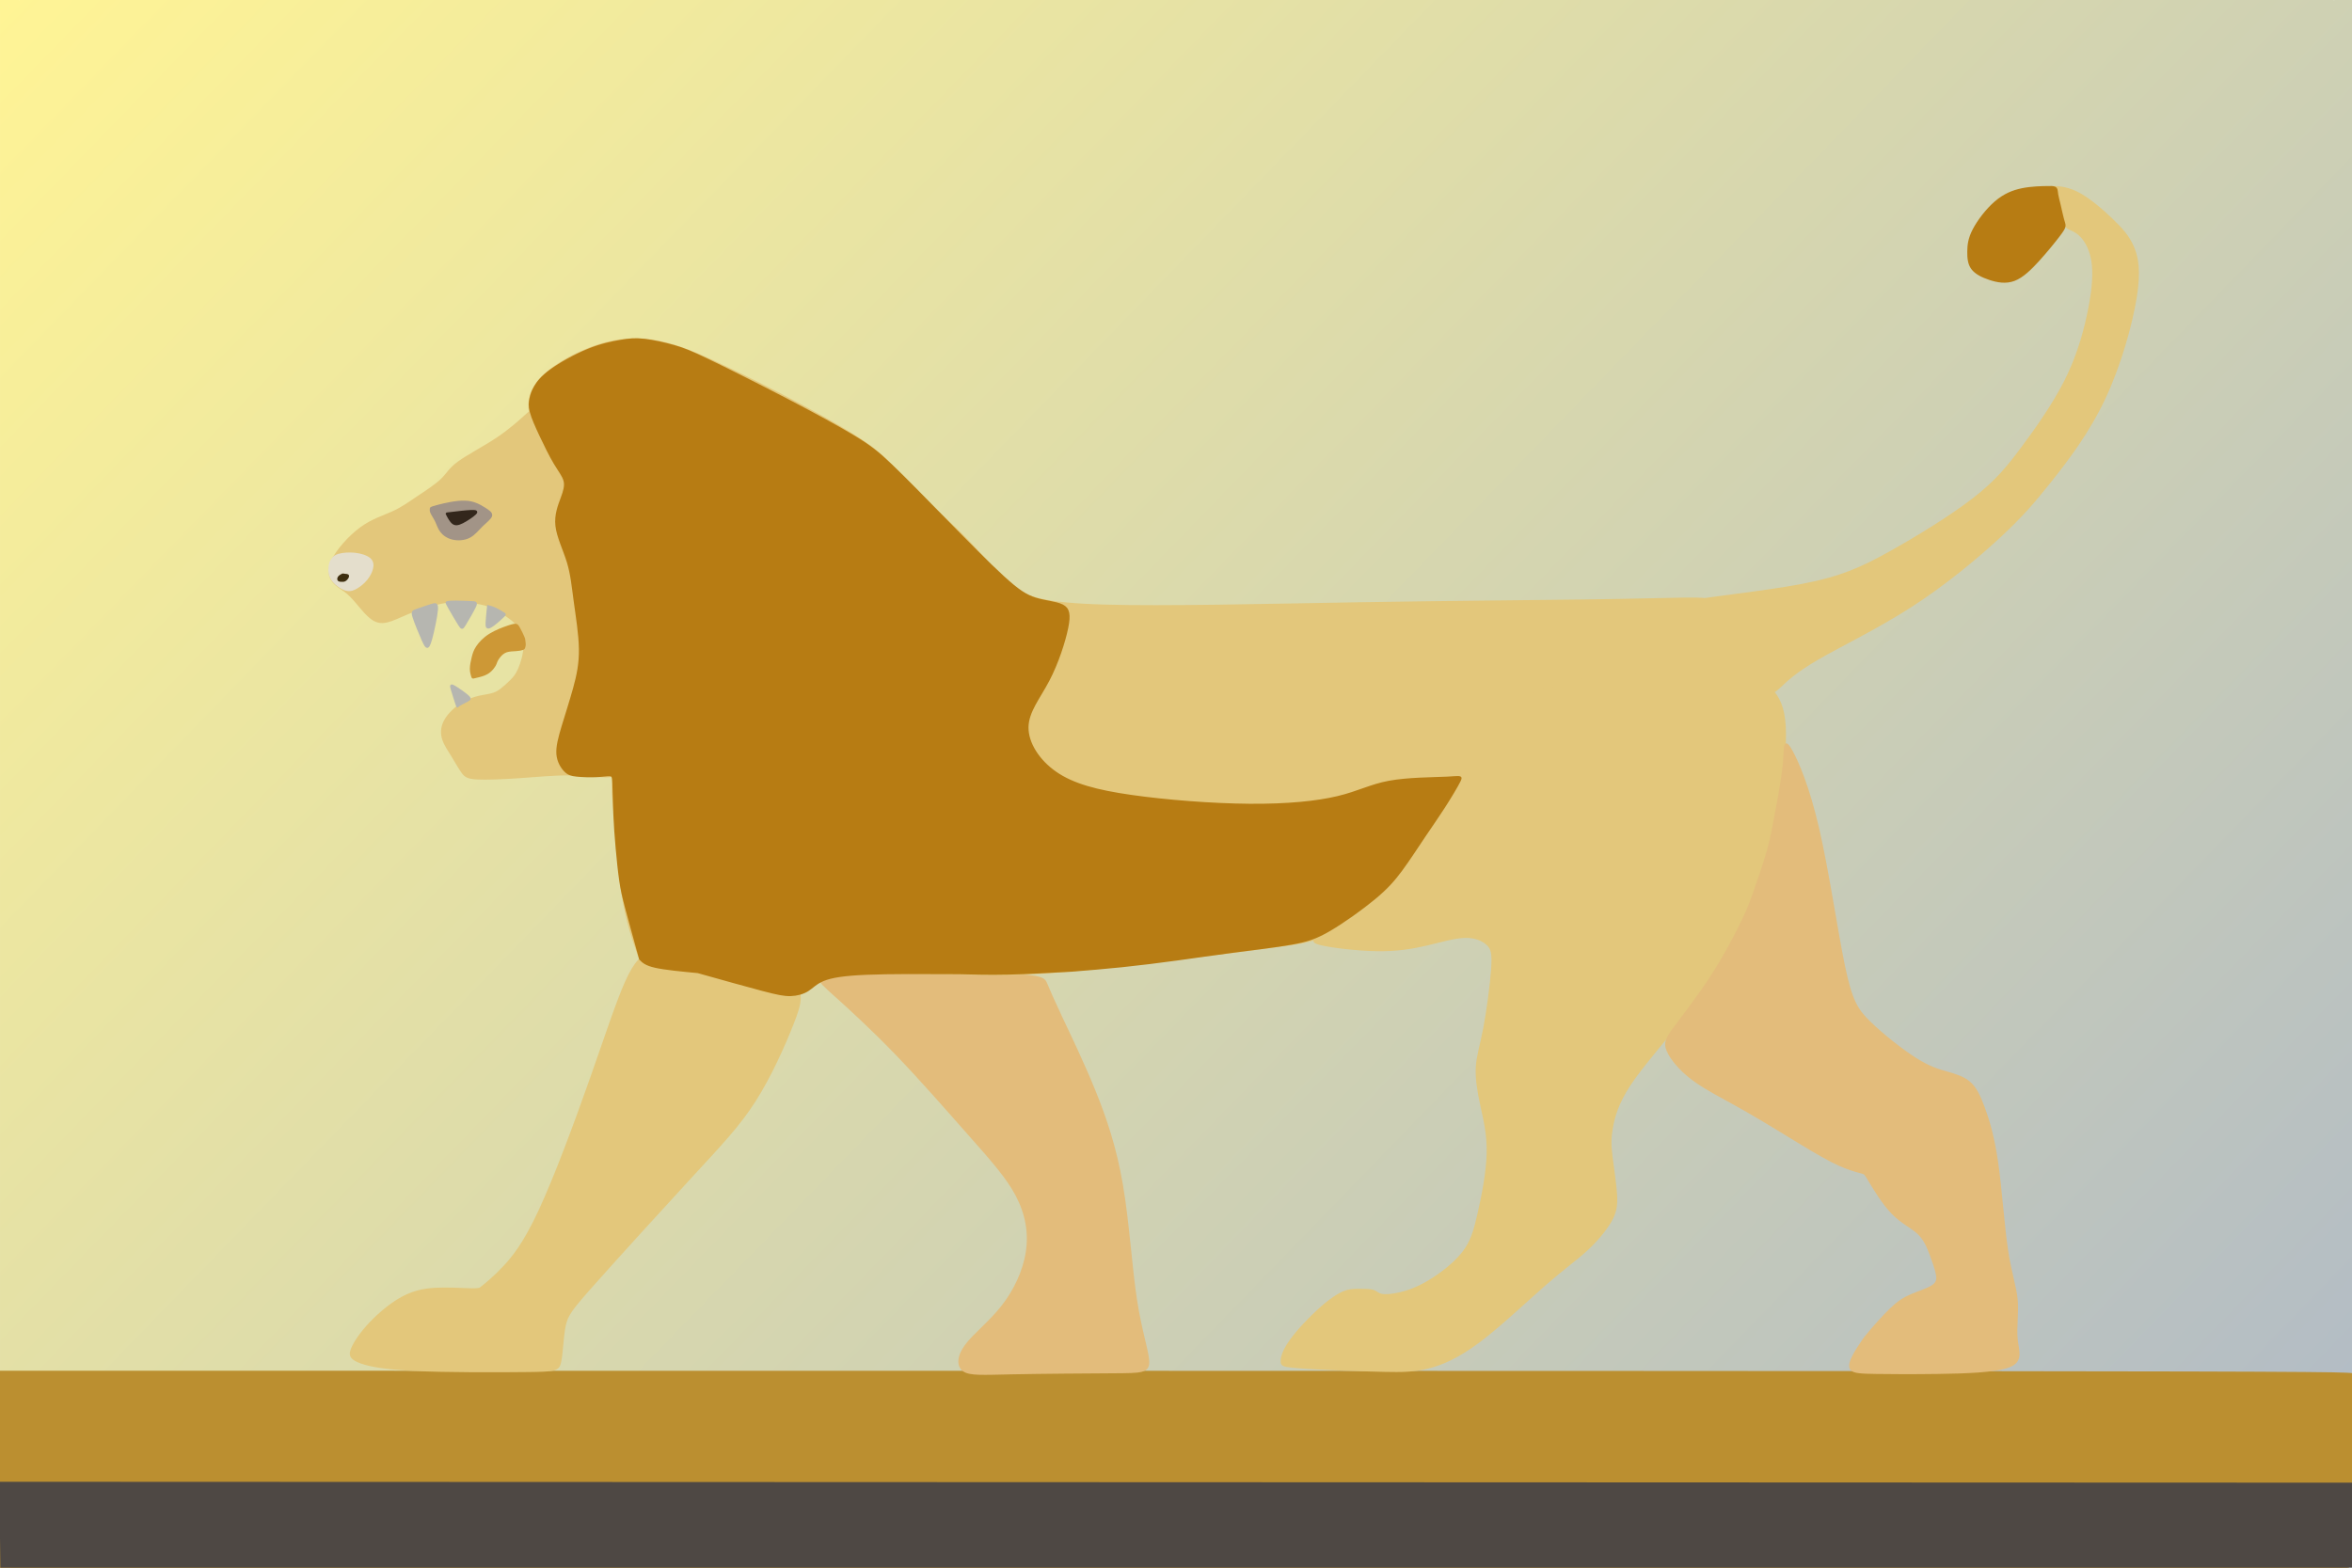<?xml version="1.0" encoding="UTF-8" standalone="no"?>
<!-- Created with Inkscape (http://www.inkscape.org/) -->

<svg
   xmlns:osb="http://www.openswatchbook.org/uri/2009/osb"
   xmlns:dc="http://purl.org/dc/elements/1.1/"
   xmlns:cc="http://creativecommons.org/ns#"
   xmlns:rdf="http://www.w3.org/1999/02/22-rdf-syntax-ns#"
   xmlns:svg="http://www.w3.org/2000/svg"
   xmlns="http://www.w3.org/2000/svg"
   xmlns:xlink="http://www.w3.org/1999/xlink"
   xmlns:sodipodi="http://sodipodi.sourceforge.net/DTD/sodipodi-0.dtd"
   xmlns:inkscape="http://www.inkscape.org/namespaces/inkscape"
   width="306.917mm"
   height="204.611mm"
   viewBox="0 0 306.917 204.611"
   version="1.1"
   id="svg887"
   inkscape:version="0.92.4 (f8dce91, 2019-08-02)"
   sodipodi:docname="leaoBabiloniaSVG.svg">
  <defs
     id="defs881">
    <inkscape:path-effect
       effect="bspline"
       id="path-effect1262"
       is_visible="true"
       weight="33.333"
       steps="2"
       helper_size="0"
       apply_no_weight="true"
       apply_with_weight="true"
       only_selected="false" />
    <inkscape:path-effect
       effect="bspline"
       id="path-effect1252"
       is_visible="true"
       weight="33.333"
       steps="2"
       helper_size="0"
       apply_no_weight="true"
       apply_with_weight="true"
       only_selected="false" />
    <inkscape:path-effect
       effect="bspline"
       id="path-effect1248"
       is_visible="true"
       weight="33.333"
       steps="2"
       helper_size="0"
       apply_no_weight="true"
       apply_with_weight="true"
       only_selected="false" />
    <inkscape:path-effect
       effect="bspline"
       id="path-effect1244"
       is_visible="true"
       weight="33.333"
       steps="2"
       helper_size="0"
       apply_no_weight="true"
       apply_with_weight="true"
       only_selected="false" />
    <inkscape:path-effect
       effect="bspline"
       id="path-effect1240"
       is_visible="true"
       weight="33.333"
       steps="2"
       helper_size="0"
       apply_no_weight="true"
       apply_with_weight="true"
       only_selected="false" />
    <inkscape:path-effect
       effect="bspline"
       id="path-effect1236"
       is_visible="true"
       weight="33.333"
       steps="2"
       helper_size="0"
       apply_no_weight="true"
       apply_with_weight="true"
       only_selected="false" />
    <inkscape:path-effect
       effect="bspline"
       id="path-effect1232"
       is_visible="true"
       weight="33.333"
       steps="2"
       helper_size="0"
       apply_no_weight="true"
       apply_with_weight="true"
       only_selected="false" />
    <inkscape:path-effect
       effect="bspline"
       id="path-effect1228"
       is_visible="true"
       weight="33.333"
       steps="2"
       helper_size="0"
       apply_no_weight="true"
       apply_with_weight="true"
       only_selected="false" />
    <inkscape:path-effect
       effect="bspline"
       id="path-effect1224"
       is_visible="true"
       weight="33.333"
       steps="2"
       helper_size="0"
       apply_no_weight="true"
       apply_with_weight="true"
       only_selected="false" />
    <inkscape:path-effect
       effect="bspline"
       id="path-effect1220"
       is_visible="true"
       weight="33.333"
       steps="2"
       helper_size="0"
       apply_no_weight="true"
       apply_with_weight="true"
       only_selected="false" />
    <inkscape:path-effect
       effect="bspline"
       id="path-effect1216"
       is_visible="true"
       weight="33.333"
       steps="2"
       helper_size="0"
       apply_no_weight="true"
       apply_with_weight="true"
       only_selected="false" />
    <inkscape:path-effect
       effect="bspline"
       id="path-effect1212"
       is_visible="true"
       weight="33.333"
       steps="2"
       helper_size="0"
       apply_no_weight="true"
       apply_with_weight="true"
       only_selected="false" />
    <inkscape:path-effect
       effect="bspline"
       id="path-effect4095"
       is_visible="true"
       weight="33.333"
       steps="2"
       helper_size="0"
       apply_no_weight="true"
       apply_with_weight="true"
       only_selected="false" />
    <inkscape:path-effect
       effect="bspline"
       id="path-effect4091"
       is_visible="true"
       weight="33.333"
       steps="2"
       helper_size="0"
       apply_no_weight="true"
       apply_with_weight="true"
       only_selected="false" />
    <inkscape:path-effect
       effect="bspline"
       id="path-effect4087"
       is_visible="true"
       weight="33.333"
       steps="2"
       helper_size="0"
       apply_no_weight="true"
       apply_with_weight="true"
       only_selected="false" />
    <inkscape:path-effect
       effect="bspline"
       id="path-effect4083"
       is_visible="true"
       weight="33.333"
       steps="2"
       helper_size="0"
       apply_no_weight="true"
       apply_with_weight="true"
       only_selected="false" />
    <inkscape:path-effect
       effect="bspline"
       id="path-effect4079"
       is_visible="true"
       weight="33.333"
       steps="2"
       helper_size="0"
       apply_no_weight="true"
       apply_with_weight="true"
       only_selected="false" />
    <inkscape:path-effect
       effect="bspline"
       id="path-effect4075"
       is_visible="true"
       weight="33.333"
       steps="2"
       helper_size="0"
       apply_no_weight="true"
       apply_with_weight="true"
       only_selected="false" />
    <inkscape:path-effect
       effect="bspline"
       id="path-effect4071"
       is_visible="true"
       weight="33.333"
       steps="2"
       helper_size="0"
       apply_no_weight="true"
       apply_with_weight="true"
       only_selected="false" />
    <inkscape:path-effect
       effect="bspline"
       id="path-effect4067"
       is_visible="true"
       weight="33.333"
       steps="2"
       helper_size="0"
       apply_no_weight="true"
       apply_with_weight="true"
       only_selected="false" />
    <linearGradient
       id="linearGradient3051"
       inkscape:collect="always">
      <stop
         id="stop3057"
         offset="0"
         style="stop-color:#6b5e4a;stop-opacity:1;" />
      <stop
         id="stop3059"
         offset="1"
         style="stop-color:#3a3323;stop-opacity:1" />
    </linearGradient>
    <linearGradient
       id="linearGradient3041"
       osb:paint="solid">
      <stop
         style="stop-color:#6b5e4a;stop-opacity:1;"
         offset="0"
         id="stop3039" />
    </linearGradient>
    <inkscape:path-effect
       effect="bspline"
       id="path-effect1577"
       is_visible="true"
       weight="33.333"
       steps="2"
       helper_size="0"
       apply_no_weight="true"
       apply_with_weight="true"
       only_selected="false" />
    <inkscape:path-effect
       effect="bspline"
       id="path-effect1313"
       is_visible="true"
       weight="33.333"
       steps="2"
       helper_size="0"
       apply_no_weight="true"
       apply_with_weight="true"
       only_selected="false" />
    <inkscape:path-effect
       effect="bspline"
       id="path-effect1309"
       is_visible="true"
       weight="33.333"
       steps="2"
       helper_size="0"
       apply_no_weight="true"
       apply_with_weight="true"
       only_selected="false" />
    <inkscape:path-effect
       effect="bspline"
       id="path-effect1305"
       is_visible="true"
       weight="33.333"
       steps="2"
       helper_size="0"
       apply_no_weight="true"
       apply_with_weight="true"
       only_selected="false" />
    <inkscape:path-effect
       effect="bspline"
       id="path-effect1301"
       is_visible="true"
       weight="33.333"
       steps="2"
       helper_size="0"
       apply_no_weight="true"
       apply_with_weight="true"
       only_selected="false" />
    <inkscape:path-effect
       effect="bspline"
       id="path-effect1297"
       is_visible="true"
       weight="33.333"
       steps="2"
       helper_size="0"
       apply_no_weight="true"
       apply_with_weight="true"
       only_selected="false" />
    <inkscape:path-effect
       effect="bspline"
       id="path-effect1293"
       is_visible="true"
       weight="33.333"
       steps="2"
       helper_size="0"
       apply_no_weight="true"
       apply_with_weight="true"
       only_selected="false" />
    <inkscape:path-effect
       effect="bspline"
       id="path-effect1281"
       is_visible="true"
       weight="33.333"
       steps="2"
       helper_size="0"
       apply_no_weight="true"
       apply_with_weight="true"
       only_selected="false" />
    <inkscape:path-effect
       effect="bspline"
       id="path-effect1277"
       is_visible="true"
       weight="33.333"
       steps="2"
       helper_size="0"
       apply_no_weight="true"
       apply_with_weight="true"
       only_selected="false" />
    <inkscape:path-effect
       effect="bspline"
       id="path-effect1273"
       is_visible="true"
       weight="33.333"
       steps="2"
       helper_size="0"
       apply_no_weight="true"
       apply_with_weight="true"
       only_selected="false" />
    <inkscape:path-effect
       effect="bspline"
       id="path-effect1269"
       is_visible="true"
       weight="33.333"
       steps="2"
       helper_size="0"
       apply_no_weight="true"
       apply_with_weight="true"
       only_selected="false" />
    <inkscape:path-effect
       effect="bspline"
       id="path-effect1265"
       is_visible="true"
       weight="33.333"
       steps="2"
       helper_size="0"
       apply_no_weight="true"
       apply_with_weight="true"
       only_selected="false" />
    <inkscape:path-effect
       effect="bspline"
       id="path-effect1261"
       is_visible="true"
       weight="33.333"
       steps="2"
       helper_size="0"
       apply_no_weight="true"
       apply_with_weight="true"
       only_selected="false" />
    <inkscape:path-effect
       effect="bspline"
       id="path-effect1257"
       is_visible="true"
       weight="33.333"
       steps="2"
       helper_size="0"
       apply_no_weight="true"
       apply_with_weight="true"
       only_selected="false" />
    <inkscape:path-effect
       effect="bspline"
       id="path-effect1253"
       is_visible="true"
       weight="33.333"
       steps="2"
       helper_size="0"
       apply_no_weight="true"
       apply_with_weight="true"
       only_selected="false" />
    <inkscape:path-effect
       effect="bspline"
       id="path-effect1249"
       is_visible="true"
       weight="33.333"
       steps="2"
       helper_size="0"
       apply_no_weight="true"
       apply_with_weight="true"
       only_selected="false" />
    <inkscape:path-effect
       effect="bspline"
       id="path-effect1245"
       is_visible="true"
       weight="33.333"
       steps="2"
       helper_size="0"
       apply_no_weight="true"
       apply_with_weight="true"
       only_selected="false" />
    <inkscape:path-effect
       effect="bspline"
       id="path-effect1241"
       is_visible="true"
       weight="33.333"
       steps="2"
       helper_size="0"
       apply_no_weight="true"
       apply_with_weight="true"
       only_selected="false" />
    <inkscape:path-effect
       effect="bspline"
       id="path-effect1237"
       is_visible="true"
       weight="33.333"
       steps="2"
       helper_size="0"
       apply_no_weight="true"
       apply_with_weight="true"
       only_selected="false" />
    <inkscape:path-effect
       effect="bspline"
       id="path-effect1233"
       is_visible="true"
       weight="33.333"
       steps="2"
       helper_size="0"
       apply_no_weight="true"
       apply_with_weight="true"
       only_selected="false" />
    <inkscape:path-effect
       effect="bspline"
       id="path-effect1229"
       is_visible="true"
       weight="33.333"
       steps="2"
       helper_size="0"
       apply_no_weight="true"
       apply_with_weight="true"
       only_selected="false" />
    <inkscape:path-effect
       effect="bspline"
       id="path-effect1225"
       is_visible="true"
       weight="33.333"
       steps="2"
       helper_size="0"
       apply_no_weight="true"
       apply_with_weight="true"
       only_selected="false" />
    <inkscape:path-effect
       effect="bspline"
       id="path-effect1221"
       is_visible="true"
       weight="33.333"
       steps="2"
       helper_size="0"
       apply_no_weight="true"
       apply_with_weight="true"
       only_selected="false" />
    <inkscape:path-effect
       effect="bspline"
       id="path-effect1217"
       is_visible="true"
       weight="33.333"
       steps="2"
       helper_size="0"
       apply_no_weight="true"
       apply_with_weight="true"
       only_selected="false" />
    <inkscape:path-effect
       effect="bspline"
       id="path-effect1213"
       is_visible="true"
       weight="33.333"
       steps="2"
       helper_size="0"
       apply_no_weight="true"
       apply_with_weight="true"
       only_selected="false" />
    <inkscape:path-effect
       effect="bspline"
       id="path-effect1209"
       is_visible="true"
       weight="33.333"
       steps="2"
       helper_size="0"
       apply_no_weight="true"
       apply_with_weight="true"
       only_selected="false" />
    <inkscape:path-effect
       effect="bspline"
       id="path-effect1205"
       is_visible="true"
       weight="33.333"
       steps="2"
       helper_size="0"
       apply_no_weight="true"
       apply_with_weight="true"
       only_selected="false" />
    <inkscape:path-effect
       effect="bspline"
       id="path-effect1201"
       is_visible="true"
       weight="33.333"
       steps="2"
       helper_size="0"
       apply_no_weight="true"
       apply_with_weight="true"
       only_selected="false" />
    <inkscape:path-effect
       effect="bspline"
       id="path-effect1197"
       is_visible="true"
       weight="33.333"
       steps="2"
       helper_size="0"
       apply_no_weight="true"
       apply_with_weight="true"
       only_selected="false" />
    <inkscape:path-effect
       effect="bspline"
       id="path-effect1193"
       is_visible="true"
       weight="33.333"
       steps="2"
       helper_size="0"
       apply_no_weight="true"
       apply_with_weight="true"
       only_selected="false" />
    <inkscape:path-effect
       effect="bspline"
       id="path-effect1189"
       is_visible="true"
       weight="33.333"
       steps="2"
       helper_size="0"
       apply_no_weight="true"
       apply_with_weight="true"
       only_selected="false" />
    <inkscape:path-effect
       effect="bspline"
       id="path-effect1185"
       is_visible="true"
       weight="33.333"
       steps="2"
       helper_size="0"
       apply_no_weight="true"
       apply_with_weight="true"
       only_selected="false" />
    <inkscape:path-effect
       effect="bspline"
       id="path-effect1181"
       is_visible="true"
       weight="33.333"
       steps="2"
       helper_size="0"
       apply_no_weight="true"
       apply_with_weight="true"
       only_selected="false" />
    <inkscape:path-effect
       effect="bspline"
       id="path-effect1177"
       is_visible="true"
       weight="33.333"
       steps="2"
       helper_size="0"
       apply_no_weight="true"
       apply_with_weight="true"
       only_selected="false" />
    <inkscape:path-effect
       effect="bspline"
       id="path-effect1173"
       is_visible="true"
       weight="33.333"
       steps="2"
       helper_size="0"
       apply_no_weight="true"
       apply_with_weight="true"
       only_selected="false" />
    <inkscape:path-effect
       effect="bspline"
       id="path-effect1169"
       is_visible="true"
       weight="33.333"
       steps="2"
       helper_size="0"
       apply_no_weight="true"
       apply_with_weight="true"
       only_selected="false" />
    <inkscape:path-effect
       effect="bspline"
       id="path-effect1165"
       is_visible="true"
       weight="33.333"
       steps="2"
       helper_size="0"
       apply_no_weight="true"
       apply_with_weight="true"
       only_selected="false" />
    <inkscape:path-effect
       effect="bspline"
       id="path-effect1161"
       is_visible="true"
       weight="33.333"
       steps="2"
       helper_size="0"
       apply_no_weight="true"
       apply_with_weight="true"
       only_selected="false" />
    <inkscape:path-effect
       effect="bspline"
       id="path-effect1157"
       is_visible="true"
       weight="33.333"
       steps="2"
       helper_size="0"
       apply_no_weight="true"
       apply_with_weight="true"
       only_selected="false" />
    <inkscape:path-effect
       effect="bspline"
       id="path-effect1153"
       is_visible="true"
       weight="33.333"
       steps="2"
       helper_size="0"
       apply_no_weight="true"
       apply_with_weight="true"
       only_selected="false" />
    <inkscape:path-effect
       effect="bspline"
       id="path-effect1149"
       is_visible="true"
       weight="33.333"
       steps="2"
       helper_size="0"
       apply_no_weight="true"
       apply_with_weight="true"
       only_selected="false" />
    <inkscape:path-effect
       effect="bspline"
       id="path-effect1145"
       is_visible="true"
       weight="33.333"
       steps="2"
       helper_size="0"
       apply_no_weight="true"
       apply_with_weight="true"
       only_selected="false" />
    <inkscape:path-effect
       effect="bspline"
       id="path-effect1141"
       is_visible="true"
       weight="33.333"
       steps="2"
       helper_size="0"
       apply_no_weight="true"
       apply_with_weight="true"
       only_selected="false" />
    <inkscape:path-effect
       effect="bspline"
       id="path-effect1137"
       is_visible="true"
       weight="33.333"
       steps="2"
       helper_size="0"
       apply_no_weight="true"
       apply_with_weight="true"
       only_selected="false" />
    <inkscape:path-effect
       effect="bspline"
       id="path-effect1133"
       is_visible="true"
       weight="33.333"
       steps="2"
       helper_size="0"
       apply_no_weight="true"
       apply_with_weight="true"
       only_selected="false" />
    <inkscape:path-effect
       effect="bspline"
       id="path-effect1129"
       is_visible="true"
       weight="33.333"
       steps="2"
       helper_size="0"
       apply_no_weight="true"
       apply_with_weight="true"
       only_selected="false" />
    <inkscape:path-effect
       effect="bspline"
       id="path-effect1125"
       is_visible="true"
       weight="33.333"
       steps="2"
       helper_size="0"
       apply_no_weight="true"
       apply_with_weight="true"
       only_selected="false" />
    <inkscape:path-effect
       effect="bspline"
       id="path-effect1121"
       is_visible="true"
       weight="33.333"
       steps="2"
       helper_size="0"
       apply_no_weight="true"
       apply_with_weight="true"
       only_selected="false" />
    <inkscape:path-effect
       effect="bspline"
       id="path-effect1806"
       is_visible="true"
       weight="33.333"
       steps="2"
       helper_size="0"
       apply_no_weight="true"
       apply_with_weight="true"
       only_selected="false" />
    <inkscape:path-effect
       effect="bspline"
       id="path-effect1802"
       is_visible="true"
       weight="33.333"
       steps="2"
       helper_size="0"
       apply_no_weight="true"
       apply_with_weight="true"
       only_selected="false" />
    <inkscape:path-effect
       effect="bspline"
       id="path-effect1798"
       is_visible="true"
       weight="33.333"
       steps="2"
       helper_size="0"
       apply_no_weight="true"
       apply_with_weight="true"
       only_selected="false" />
    <inkscape:path-effect
       effect="bspline"
       id="path-effect1794"
       is_visible="true"
       weight="33.333"
       steps="2"
       helper_size="0"
       apply_no_weight="true"
       apply_with_weight="true"
       only_selected="false" />
    <inkscape:path-effect
       effect="bspline"
       id="path-effect1790"
       is_visible="true"
       weight="33.333"
       steps="2"
       helper_size="0"
       apply_no_weight="true"
       apply_with_weight="true"
       only_selected="false" />
    <inkscape:path-effect
       effect="bspline"
       id="path-effect1786"
       is_visible="true"
       weight="33.333"
       steps="2"
       helper_size="0"
       apply_no_weight="true"
       apply_with_weight="true"
       only_selected="false" />
    <inkscape:path-effect
       effect="bspline"
       id="path-effect1782"
       is_visible="true"
       weight="33.333"
       steps="2"
       helper_size="0"
       apply_no_weight="true"
       apply_with_weight="true"
       only_selected="false" />
    <inkscape:path-effect
       effect="bspline"
       id="path-effect1778"
       is_visible="true"
       weight="33.333"
       steps="2"
       helper_size="0"
       apply_no_weight="true"
       apply_with_weight="true"
       only_selected="false" />
    <inkscape:path-effect
       effect="bspline"
       id="path-effect1774"
       is_visible="true"
       weight="33.333"
       steps="2"
       helper_size="0"
       apply_no_weight="true"
       apply_with_weight="true"
       only_selected="false" />
    <inkscape:path-effect
       effect="bspline"
       id="path-effect1770"
       is_visible="true"
       weight="33.333"
       steps="2"
       helper_size="0"
       apply_no_weight="true"
       apply_with_weight="true"
       only_selected="false" />
    <inkscape:path-effect
       effect="bspline"
       id="path-effect1766"
       is_visible="true"
       weight="33.333"
       steps="2"
       helper_size="0"
       apply_no_weight="true"
       apply_with_weight="true"
       only_selected="false" />
    <inkscape:path-effect
       effect="bspline"
       id="path-effect1762"
       is_visible="true"
       weight="33.333"
       steps="2"
       helper_size="0"
       apply_no_weight="true"
       apply_with_weight="true"
       only_selected="false" />
    <inkscape:path-effect
       effect="bspline"
       id="path-effect1758"
       is_visible="true"
       weight="33.333"
       steps="2"
       helper_size="0"
       apply_no_weight="true"
       apply_with_weight="true"
       only_selected="false" />
    <inkscape:path-effect
       effect="bspline"
       id="path-effect1754"
       is_visible="true"
       weight="33.333"
       steps="2"
       helper_size="0"
       apply_no_weight="true"
       apply_with_weight="true"
       only_selected="false" />
    <inkscape:path-effect
       effect="bspline"
       id="path-effect1750"
       is_visible="true"
       weight="33.333"
       steps="2"
       helper_size="0"
       apply_no_weight="true"
       apply_with_weight="true"
       only_selected="false" />
    <inkscape:path-effect
       effect="bspline"
       id="path-effect1746"
       is_visible="true"
       weight="33.333"
       steps="2"
       helper_size="0"
       apply_no_weight="true"
       apply_with_weight="true"
       only_selected="false" />
    <inkscape:path-effect
       effect="bspline"
       id="path-effect1742"
       is_visible="true"
       weight="33.333"
       steps="2"
       helper_size="0"
       apply_no_weight="true"
       apply_with_weight="true"
       only_selected="false" />
    <inkscape:path-effect
       effect="bspline"
       id="path-effect1738"
       is_visible="true"
       weight="33.333"
       steps="2"
       helper_size="0"
       apply_no_weight="true"
       apply_with_weight="true"
       only_selected="false" />
    <inkscape:path-effect
       effect="bspline"
       id="path-effect1734"
       is_visible="true"
       weight="33.333"
       steps="2"
       helper_size="0"
       apply_no_weight="true"
       apply_with_weight="true"
       only_selected="false" />
    <inkscape:path-effect
       effect="bspline"
       id="path-effect1730"
       is_visible="true"
       weight="33.333"
       steps="2"
       helper_size="0"
       apply_no_weight="true"
       apply_with_weight="true"
       only_selected="false" />
    <inkscape:path-effect
       effect="bspline"
       id="path-effect1726"
       is_visible="true"
       weight="33.333"
       steps="2"
       helper_size="0"
       apply_no_weight="true"
       apply_with_weight="true"
       only_selected="false" />
    <inkscape:path-effect
       effect="bspline"
       id="path-effect1722"
       is_visible="true"
       weight="33.333"
       steps="2"
       helper_size="0"
       apply_no_weight="true"
       apply_with_weight="true"
       only_selected="false" />
    <inkscape:path-effect
       effect="bspline"
       id="path-effect1718"
       is_visible="true"
       weight="33.333"
       steps="2"
       helper_size="0"
       apply_no_weight="true"
       apply_with_weight="true"
       only_selected="false" />
    <inkscape:path-effect
       effect="bspline"
       id="path-effect1714"
       is_visible="true"
       weight="33.333"
       steps="2"
       helper_size="0"
       apply_no_weight="true"
       apply_with_weight="true"
       only_selected="false" />
    <inkscape:path-effect
       effect="bspline"
       id="path-effect1710"
       is_visible="true"
       weight="33.333"
       steps="2"
       helper_size="0"
       apply_no_weight="true"
       apply_with_weight="true"
       only_selected="false" />
    <inkscape:path-effect
       effect="bspline"
       id="path-effect1706"
       is_visible="true"
       weight="33.333"
       steps="2"
       helper_size="0"
       apply_no_weight="true"
       apply_with_weight="true"
       only_selected="false" />
    <inkscape:path-effect
       effect="bspline"
       id="path-effect1702"
       is_visible="true"
       weight="33.333"
       steps="2"
       helper_size="0"
       apply_no_weight="true"
       apply_with_weight="true"
       only_selected="false" />
    <inkscape:path-effect
       effect="bspline"
       id="path-effect1698"
       is_visible="true"
       weight="33.333"
       steps="2"
       helper_size="0"
       apply_no_weight="true"
       apply_with_weight="true"
       only_selected="false" />
    <inkscape:path-effect
       effect="bspline"
       id="path-effect1694"
       is_visible="true"
       weight="33.333"
       steps="2"
       helper_size="0"
       apply_no_weight="true"
       apply_with_weight="true"
       only_selected="false" />
    <inkscape:path-effect
       effect="bspline"
       id="path-effect1690"
       is_visible="true"
       weight="33.333"
       steps="2"
       helper_size="0"
       apply_no_weight="true"
       apply_with_weight="true"
       only_selected="false" />
    <inkscape:path-effect
       effect="bspline"
       id="path-effect1686"
       is_visible="true"
       weight="33.333"
       steps="2"
       helper_size="0"
       apply_no_weight="true"
       apply_with_weight="true"
       only_selected="false" />
    <inkscape:path-effect
       effect="bspline"
       id="path-effect1682"
       is_visible="true"
       weight="33.333"
       steps="2"
       helper_size="0"
       apply_no_weight="true"
       apply_with_weight="true"
       only_selected="false" />
    <inkscape:path-effect
       effect="bspline"
       id="path-effect1678"
       is_visible="true"
       weight="33.333"
       steps="2"
       helper_size="0"
       apply_no_weight="true"
       apply_with_weight="true"
       only_selected="false" />
    <inkscape:path-effect
       effect="bspline"
       id="path-effect1674"
       is_visible="true"
       weight="33.333"
       steps="2"
       helper_size="0"
       apply_no_weight="true"
       apply_with_weight="true"
       only_selected="false" />
    <inkscape:path-effect
       effect="bspline"
       id="path-effect1670"
       is_visible="true"
       weight="33.333"
       steps="2"
       helper_size="0"
       apply_no_weight="true"
       apply_with_weight="true"
       only_selected="false" />
    <inkscape:path-effect
       effect="bspline"
       id="path-effect1666"
       is_visible="true"
       weight="33.333"
       steps="2"
       helper_size="0"
       apply_no_weight="true"
       apply_with_weight="true"
       only_selected="false" />
    <inkscape:path-effect
       effect="bspline"
       id="path-effect1662"
       is_visible="true"
       weight="33.333"
       steps="2"
       helper_size="0"
       apply_no_weight="true"
       apply_with_weight="true"
       only_selected="false" />
    <inkscape:path-effect
       effect="bspline"
       id="path-effect1658"
       is_visible="true"
       weight="33.333"
       steps="2"
       helper_size="0"
       apply_no_weight="true"
       apply_with_weight="true"
       only_selected="false" />
    <inkscape:path-effect
       effect="bspline"
       id="path-effect1654"
       is_visible="true"
       weight="33.333"
       steps="2"
       helper_size="0"
       apply_no_weight="true"
       apply_with_weight="true"
       only_selected="false" />
    <inkscape:path-effect
       effect="bspline"
       id="path-effect1650"
       is_visible="true"
       weight="33.333"
       steps="2"
       helper_size="0"
       apply_no_weight="true"
       apply_with_weight="true"
       only_selected="false" />
    <inkscape:path-effect
       effect="bspline"
       id="path-effect1646"
       is_visible="true"
       weight="33.333"
       steps="2"
       helper_size="0"
       apply_no_weight="true"
       apply_with_weight="true"
       only_selected="false" />
    <inkscape:path-effect
       effect="bspline"
       id="path-effect1642"
       is_visible="true"
       weight="33.333"
       steps="2"
       helper_size="0"
       apply_no_weight="true"
       apply_with_weight="true"
       only_selected="false" />
    <inkscape:path-effect
       effect="bspline"
       id="path-effect1638"
       is_visible="true"
       weight="33.333"
       steps="2"
       helper_size="0"
       apply_no_weight="true"
       apply_with_weight="true"
       only_selected="false" />
    <inkscape:path-effect
       effect="bspline"
       id="path-effect1634"
       is_visible="true"
       weight="33.333"
       steps="2"
       helper_size="0"
       apply_no_weight="true"
       apply_with_weight="true"
       only_selected="false" />
    <inkscape:path-effect
       effect="bspline"
       id="path-effect1630"
       is_visible="true"
       weight="33.333"
       steps="2"
       helper_size="0"
       apply_no_weight="true"
       apply_with_weight="true"
       only_selected="false" />
    <inkscape:path-effect
       effect="bspline"
       id="path-effect1626"
       is_visible="true"
       weight="33.333"
       steps="2"
       helper_size="0"
       apply_no_weight="true"
       apply_with_weight="true"
       only_selected="false" />
    <inkscape:path-effect
       effect="bspline"
       id="path-effect1622"
       is_visible="true"
       weight="33.333"
       steps="2"
       helper_size="0"
       apply_no_weight="true"
       apply_with_weight="true"
       only_selected="false" />
    <inkscape:path-effect
       effect="bspline"
       id="path-effect1618"
       is_visible="true"
       weight="33.333"
       steps="2"
       helper_size="0"
       apply_no_weight="true"
       apply_with_weight="true"
       only_selected="false" />
    <inkscape:path-effect
       effect="bspline"
       id="path-effect1614"
       is_visible="true"
       weight="33.333"
       steps="2"
       helper_size="0"
       apply_no_weight="true"
       apply_with_weight="true"
       only_selected="false" />
    <inkscape:path-effect
       effect="bspline"
       id="path-effect1610"
       is_visible="true"
       weight="33.333"
       steps="2"
       helper_size="0"
       apply_no_weight="true"
       apply_with_weight="true"
       only_selected="false" />
    <inkscape:path-effect
       effect="bspline"
       id="path-effect1606"
       is_visible="true"
       weight="33.333"
       steps="2"
       helper_size="0"
       apply_no_weight="true"
       apply_with_weight="true"
       only_selected="false" />
    <inkscape:path-effect
       effect="bspline"
       id="path-effect1602"
       is_visible="true"
       weight="33.333"
       steps="2"
       helper_size="0"
       apply_no_weight="true"
       apply_with_weight="true"
       only_selected="false" />
    <inkscape:path-effect
       effect="bspline"
       id="path-effect1598"
       is_visible="true"
       weight="33.333"
       steps="2"
       helper_size="0"
       apply_no_weight="true"
       apply_with_weight="true"
       only_selected="false" />
    <inkscape:path-effect
       effect="bspline"
       id="path-effect1594"
       is_visible="true"
       weight="33.333"
       steps="2"
       helper_size="0"
       apply_no_weight="true"
       apply_with_weight="true"
       only_selected="false" />
    <inkscape:path-effect
       effect="bspline"
       id="path-effect1586"
       is_visible="true"
       weight="33.333"
       steps="2"
       helper_size="0"
       apply_no_weight="true"
       apply_with_weight="true"
       only_selected="false" />
    <inkscape:path-effect
       effect="bspline"
       id="path-effect1582"
       is_visible="true"
       weight="33.333"
       steps="2"
       helper_size="0"
       apply_no_weight="true"
       apply_with_weight="true"
       only_selected="false" />
    <inkscape:path-effect
       effect="bspline"
       id="path-effect1578"
       is_visible="true"
       weight="33.333"
       steps="2"
       helper_size="0"
       apply_no_weight="true"
       apply_with_weight="true"
       only_selected="false" />
    <inkscape:path-effect
       effect="bspline"
       id="path-effect1574"
       is_visible="true"
       weight="33.333"
       steps="2"
       helper_size="0"
       apply_no_weight="true"
       apply_with_weight="true"
       only_selected="false" />
    <inkscape:path-effect
       effect="bspline"
       id="path-effect1570"
       is_visible="true"
       weight="33.333"
       steps="2"
       helper_size="0"
       apply_no_weight="true"
       apply_with_weight="true"
       only_selected="false" />
    <inkscape:path-effect
       effect="bspline"
       id="path-effect1566"
       is_visible="true"
       weight="33.333"
       steps="2"
       helper_size="0"
       apply_no_weight="true"
       apply_with_weight="true"
       only_selected="false" />
    <inkscape:path-effect
       effect="bspline"
       id="path-effect1562"
       is_visible="true"
       weight="33.333"
       steps="2"
       helper_size="0"
       apply_no_weight="true"
       apply_with_weight="true"
       only_selected="false" />
    <inkscape:path-effect
       effect="bspline"
       id="path-effect1558"
       is_visible="true"
       weight="33.333"
       steps="2"
       helper_size="0"
       apply_no_weight="true"
       apply_with_weight="true"
       only_selected="false" />
    <inkscape:path-effect
       effect="bspline"
       id="path-effect1554"
       is_visible="true"
       weight="33.333"
       steps="2"
       helper_size="0"
       apply_no_weight="true"
       apply_with_weight="true"
       only_selected="false" />
    <inkscape:path-effect
       effect="bspline"
       id="path-effect1550"
       is_visible="true"
       weight="33.333"
       steps="2"
       helper_size="0"
       apply_no_weight="true"
       apply_with_weight="true"
       only_selected="false" />
    <inkscape:path-effect
       effect="bspline"
       id="path-effect1546"
       is_visible="true"
       weight="33.333"
       steps="2"
       helper_size="0"
       apply_no_weight="true"
       apply_with_weight="true"
       only_selected="false" />
    <inkscape:path-effect
       effect="bspline"
       id="path-effect1542"
       is_visible="true"
       weight="33.333"
       steps="2"
       helper_size="0"
       apply_no_weight="true"
       apply_with_weight="true"
       only_selected="false" />
    <inkscape:path-effect
       effect="bspline"
       id="path-effect1534"
       is_visible="true"
       weight="33.333"
       steps="2"
       helper_size="0"
       apply_no_weight="true"
       apply_with_weight="true"
       only_selected="false" />
    <inkscape:path-effect
       effect="bspline"
       id="path-effect1530"
       is_visible="true"
       weight="33.333"
       steps="2"
       helper_size="0"
       apply_no_weight="true"
       apply_with_weight="true"
       only_selected="false" />
    <inkscape:path-effect
       effect="bspline"
       id="path-effect1526"
       is_visible="true"
       weight="33.333"
       steps="2"
       helper_size="0"
       apply_no_weight="true"
       apply_with_weight="true"
       only_selected="false" />
    <inkscape:path-effect
       effect="bspline"
       id="path-effect1522"
       is_visible="true"
       weight="33.333"
       steps="2"
       helper_size="0"
       apply_no_weight="true"
       apply_with_weight="true"
       only_selected="false" />
    <inkscape:path-effect
       effect="bspline"
       id="path-effect1518"
       is_visible="true"
       weight="33.333"
       steps="2"
       helper_size="0"
       apply_no_weight="true"
       apply_with_weight="true"
       only_selected="false" />
    <inkscape:path-effect
       effect="bspline"
       id="path-effect1514"
       is_visible="true"
       weight="33.333"
       steps="2"
       helper_size="0"
       apply_no_weight="true"
       apply_with_weight="true"
       only_selected="false" />
    <inkscape:path-effect
       effect="bspline"
       id="path-effect1510"
       is_visible="true"
       weight="33.333"
       steps="2"
       helper_size="0"
       apply_no_weight="true"
       apply_with_weight="true"
       only_selected="false" />
    <inkscape:path-effect
       effect="bspline"
       id="path-effect1506"
       is_visible="true"
       weight="33.333"
       steps="2"
       helper_size="0"
       apply_no_weight="true"
       apply_with_weight="true"
       only_selected="false" />
    <inkscape:path-effect
       effect="bspline"
       id="path-effect1502"
       is_visible="true"
       weight="33.333"
       steps="2"
       helper_size="0"
       apply_no_weight="true"
       apply_with_weight="true"
       only_selected="false" />
    <inkscape:path-effect
       effect="bspline"
       id="path-effect1498"
       is_visible="true"
       weight="33.333"
       steps="2"
       helper_size="0"
       apply_no_weight="true"
       apply_with_weight="true"
       only_selected="false" />
    <inkscape:path-effect
       effect="bspline"
       id="path-effect1494"
       is_visible="true"
       weight="33.333"
       steps="2"
       helper_size="0"
       apply_no_weight="true"
       apply_with_weight="true"
       only_selected="false" />
    <inkscape:path-effect
       effect="bspline"
       id="path-effect1490"
       is_visible="true"
       weight="33.333"
       steps="2"
       helper_size="0"
       apply_no_weight="true"
       apply_with_weight="true"
       only_selected="false" />
    <inkscape:path-effect
       effect="bspline"
       id="path-effect1486"
       is_visible="true"
       weight="33.333"
       steps="2"
       helper_size="0"
       apply_no_weight="true"
       apply_with_weight="true"
       only_selected="false" />
    <inkscape:path-effect
       effect="bspline"
       id="path-effect1482"
       is_visible="true"
       weight="33.333"
       steps="2"
       helper_size="0"
       apply_no_weight="true"
       apply_with_weight="true"
       only_selected="false" />
    <inkscape:path-effect
       effect="bspline"
       id="path-effect1478"
       is_visible="true"
       weight="33.333"
       steps="2"
       helper_size="0"
       apply_no_weight="true"
       apply_with_weight="true"
       only_selected="false" />
    <inkscape:path-effect
       effect="bspline"
       id="path-effect1474"
       is_visible="true"
       weight="33.333"
       steps="2"
       helper_size="0"
       apply_no_weight="true"
       apply_with_weight="true"
       only_selected="false" />
    <inkscape:path-effect
       effect="bspline"
       id="path-effect1470"
       is_visible="true"
       weight="33.333"
       steps="2"
       helper_size="0"
       apply_no_weight="true"
       apply_with_weight="true"
       only_selected="false" />
    <inkscape:path-effect
       effect="bspline"
       id="path-effect1466"
       is_visible="true"
       weight="33.333"
       steps="2"
       helper_size="0"
       apply_no_weight="true"
       apply_with_weight="true"
       only_selected="false" />
    <inkscape:path-effect
       effect="bspline"
       id="path-effect1462"
       is_visible="true"
       weight="33.333"
       steps="2"
       helper_size="0"
       apply_no_weight="true"
       apply_with_weight="true"
       only_selected="false" />
    <inkscape:path-effect
       effect="bspline"
       id="path-effect1458"
       is_visible="true"
       weight="33.333"
       steps="2"
       helper_size="0"
       apply_no_weight="true"
       apply_with_weight="true"
       only_selected="false" />
    <inkscape:path-effect
       effect="bspline"
       id="path-effect1454"
       is_visible="true"
       weight="33.333"
       steps="2"
       helper_size="0"
       apply_no_weight="true"
       apply_with_weight="true"
       only_selected="false" />
    <inkscape:path-effect
       effect="bspline"
       id="path-effect1778-3"
       is_visible="true"
       weight="33.333"
       steps="2"
       helper_size="0"
       apply_no_weight="true"
       apply_with_weight="true"
       only_selected="false" />
    <linearGradient
       inkscape:collect="always"
       xlink:href="#linearGradient3051"
       id="linearGradient3055"
       x1="-288.397"
       y1="213.304"
       x2="771.001"
       y2="213.304"
       gradientUnits="userSpaceOnUse"
       gradientTransform="matrix(0.29,0,0,0.29,566.703,199.988)" />
    <linearGradient
       inkscape:collect="always"
       xlink:href="#linearGradient3446"
       id="linearGradient3253"
       gradientUnits="userSpaceOnUse"
       gradientTransform="matrix(0.29,0,0,0.258,566.739,194.112)"
       x1="-287.865"
       y1="-183.571"
       x2="727.206"
       y2="693.038" />
    <linearGradient
       inkscape:collect="always"
       id="linearGradient3446">
      <stop
         style="stop-color:#fff495;stop-opacity:1"
         offset="0"
         id="stop3442" />
      <stop
         style="stop-color:#aeb9c8;stop-opacity:1"
         offset="1"
         id="stop3444" />
    </linearGradient>
  </defs>
  <sodipodi:namedview
     id="base"
     pagecolor="#ffffff"
     bordercolor="#666666"
     borderopacity="1.0"
     inkscape:pageopacity="0.0"
     inkscape:pageshadow="2"
     inkscape:zoom="32"
     inkscape:cx="1153.3435"
     inkscape:cy="774.78315"
     inkscape:document-units="mm"
     inkscape:current-layer="layer1"
     showgrid="false"
     inkscape:window-width="1360"
     inkscape:window-height="700"
     inkscape:window-x="0"
     inkscape:window-y="36"
     inkscape:window-maximized="1"
     inkscape:lockguides="true"
     showguides="false" />
  <g
     inkscape:label="Camada 1"
     inkscape:groupmode="layer"
     id="layer1"
     transform="translate(-483.222,-146.752)">
    <rect
       style="fill:url(#linearGradient3253);fill-opacity:1;stroke:none;stroke-width:0.291;stroke-linecap:round;stroke-linejoin:round;stroke-miterlimit:4;stroke-dasharray:none;stroke-dashoffset:0;stroke-opacity:1;paint-order:stroke fill markers"
       id="rect1579"
       width="307.046"
       height="204.766"
       x="483.223"
       y="146.755"
       rx="2.6"
       ry="1.3" />
    <path
       style="fill:#bb8f30;stroke:#bb8f30;stroke-width:0.265px;stroke-linecap:butt;stroke-linejoin:miter;stroke-opacity:1;fill-opacity:1"
       d="m 534.567,325.795 c 51.178,0 153.535,0 204.674,0.047 51.139,0.047 51.06,0.14 51.025,0.34 -0.035,0.2 -0.025,0.524 -0.038,4.742 -0.014,4.218 -0.051,12.317 -0.184,16.381 -0.132,4.064 -0.359,4.07 -0.646,4.076 -0.287,0.007 -0.635,0.015 -51.65,0.013 -51.015,-0.003 -152.795,-0.017 -254.526,-0.031 0,-8.523 0,-17.046 0.002,-21.309 0.002,-4.263 0.005,-4.265 0.012,-4.267 0.007,-0.001 0.019,-0.001 0.037,-7e-5 0.018,0.001 0.044,0.004 0.064,0.005 0.02,0.001 0.036,0.001 0.044,0.001 0.008,0 0.008,4e-5 51.186,4e-5 z"
       id="path4065"
       inkscape:connector-curvature="0"
       inkscape:path-effect="#path-effect4067"
       inkscape:original-d="m 483.38913,325.7949 c 102.35666,-2.6e-4 204.71305,-2.6e-4 307.06917,0 -0.0785,0.0933 -0.1573,0.18681 -0.23633,0.28061 0.0201,0.30594 0.0198,0.62997 0.0295,0.94535 -0.0374,8.12051 -0.0749,16.21981 -0.11284,24.34254 -0.22676,0.005 -0.45355,0.0109 -0.68039,0.0163 -0.34769,0.008 -0.69548,0.0167 -1.04337,0.0255 -101.68216,-0.0142 -305.19288,-0.0418 -305.19288,-0.0418 0,0 2.6e-4,-17.04595 0,-25.56854 0.004,-0.002 0.007,-0.005 0.0104,-0.008 0.0106,-2.7e-4 0.0229,-2.7e-4 0.034,0 0.0249,0.002 0.0507,0.005 0.0757,0.008 0.0158,-2.6e-4 0.0316,-2.6e-4 0.047,0 z"
       sodipodi:nodetypes="cccccccccccccc" />
    <path
       style="fill:#e3c77b;fill-opacity:1;stroke:#e3c77b;stroke-width:0.265px;stroke-linecap:butt;stroke-linejoin:miter;stroke-opacity:1"
       d="m 545.779,314.96 c -0.111,0.028 -0.334,0.084 -1.073,0.07 -0.739,-0.014 -1.991,-0.097 -3.467,-0.097 -1.476,-1e-5 -3.175,0.084 -4.916,0.877 -1.741,0.794 -3.523,2.298 -4.791,3.635 -1.267,1.337 -2.019,2.507 -2.354,3.298 -0.335,0.791 -0.25,1.214 0.718,1.66 0.968,0.446 2.819,0.919 7.192,1.142 4.373,0.223 11.267,0.195 14.923,0.153 3.656,-0.042 4.074,-0.098 4.31,-1.197 0.237,-1.1 0.292,-3.246 0.58,-4.673 0.288,-1.428 0.827,-2.165 3.875,-5.59 3.049,-3.425 8.621,-9.555 12.576,-13.844 3.955,-4.289 6.295,-6.74 8.356,-9.971 2.061,-3.231 3.844,-7.242 4.961,-10.083 1.118,-2.841 1.57,-4.512 -0.769,-5.737 -2.34,-1.225 -7.471,-2.005 -10.922,-2.637 -3.45,-0.632 -5.219,-1.116 -6.584,-0.865 -1.365,0.251 -2.326,1.236 -3.503,3.874 -1.177,2.638 -2.569,6.926 -4.575,12.608 -2.005,5.682 -4.623,12.756 -6.684,17.185 -2.061,4.429 -3.565,6.211 -4.763,7.465 -1.198,1.253 -2.089,1.977 -2.535,2.34 -0.446,0.362 -0.446,0.362 -0.557,0.39 z"
       id="path4069"
       inkscape:connector-curvature="0"
       inkscape:path-effect="#path-effect4071"
       inkscape:original-d="m 545.88996,314.93246 c -0.22255,0.0554 -0.44537,0.11115 -0.66846,0.16712 -1.25484,-0.0839 -2.50645,-0.16739 -3.76007,-0.25068 -1.69907,0.0833 -3.39773,0.16685 -5.097,0.25068 -1.78258,1.50401 -3.56484,3.00779 -5.34766,4.51209 -0.75187,1.16972 -1.50377,2.33934 -2.25605,3.5094 0.056,0.41763 0.16738,0.83531 0.25068,1.25336 1.85318,0.47346 3.7043,0.94671 5.55606,1.42047 6.89321,-0.0281 13.78754,-0.056 20.68091,-0.0836 0.41804,-0.056 0.83584,-0.11168 1.25336,-0.16712 0.0559,-2.14339 0.11168,-4.28954 0.16712,-6.43391 0.50154,-0.72433 1.05865,-1.44859 1.58758,-2.17249 5.56846,-6.12527 11.14124,-12.25532 16.71146,-18.38259 2.33976,-2.45117 4.67947,-4.90229 7.0188,-7.35304 1.78263,-4.01057 3.56538,-8.02176 5.34767,-12.03224 0.45283,-1.67128 0.90547,-3.34256 1.3578,-5.01344 -5.13154,-0.78013 -10.26334,-1.56 -15.39542,-2.3396 -1.76843,-0.48422 -3.5368,-0.96808 -5.30589,-1.45181 -0.96075,0.98513 -1.92155,1.9703 -2.88272,2.95584 -1.39299,4.29094 -2.78498,8.57828 -4.17786,12.86781 -2.61806,7.07478 -5.23599,14.14877 -7.85439,21.22355 -1.50383,1.78237 -3.00779,3.56484 -4.51209,5.34766 -0.89115,0.72401 -1.78229,1.44806 -2.67383,2.17249 z"
       sodipodi:nodetypes="cccccccccccccccccccccccc" />
    <path
       style="fill:#e3bc7b;stroke:#e3bc7b;stroke-width:0.265px;stroke-linecap:butt;stroke-linejoin:miter;stroke-opacity:1;fill-opacity:1"
       d="m 592.316,276.773 c 1.669,1.503 4.603,4.162 7.823,7.5 3.22,3.338 6.726,7.356 9.533,10.532 2.807,3.176 4.915,5.51 6.195,7.922 1.28,2.413 1.732,4.904 1.348,7.429 -0.385,2.526 -1.605,5.086 -3.24,7.154 -1.635,2.068 -3.683,3.643 -4.727,5.062 -1.044,1.418 -1.083,2.678 -0.276,3.25 0.808,0.571 2.462,0.453 6.302,0.374 3.84,-0.079 9.868,-0.118 13.353,-0.138 3.486,-0.02 4.431,-0.02 4.431,-1.319 -2e-5,-1.3 -0.946,-3.9 -1.596,-8.134 -0.65,-4.234 -1.004,-10.104 -1.832,-14.968 -0.827,-4.864 -2.127,-8.725 -3.631,-12.415 -1.504,-3.69 -3.213,-7.212 -4.312,-9.548 -1.1,-2.337 -1.603,-3.517 -1.911,-4.258 -0.308,-0.741 -0.426,-1.056 -5.117,-1.287 -4.691,-0.231 -13.963,-0.378 -18.853,-0.263 -4.89,0.115 -5.437,0.518 -5.5,0.887 -0.063,0.369 0.34,0.717 2.008,2.22 z"
       id="path4073"
       inkscape:connector-curvature="0"
       inkscape:path-effect="#path-effect4075"
       inkscape:original-d="m 591.05014,275.61786 c 2.93476,2.65851 5.86926,5.31729 8.8035,7.97633 3.50589,4.01742 7.01155,8.03515 10.51693,12.05311 2.10859,2.33382 4.21689,4.66788 6.32494,7.00221 0.45226,2.49087 0.90425,4.98197 1.35597,7.47335 -1.2209,2.56025 -2.44187,5.12034 -3.6632,7.68091 -2.04823,1.5755 -4.09622,3.15087 -6.14473,4.72671 -0.0391,1.26037 -0.0785,2.52065 -0.11816,3.78137 1.65497,-0.11846 3.30896,-0.2366 4.96304,-0.3545 6.0258,-0.0396 12.05338,-0.079 18.07968,-0.11817 0.94556,-2.7e-4 1.89095,-2.7e-4 2.83603,0 -0.94482,-2.59923 -1.89043,-5.19965 -2.83603,-7.79908 -0.35422,-5.86893 -0.70875,-11.73826 -1.06351,-17.607 -1.29953,-3.86025 -2.59943,-7.72056 -3.89954,-11.58044 -1.70802,-3.52114 -3.41646,-7.04231 -5.12508,-10.56306 -0.45777,-1.16653 -0.99461,-2.33287 -1.49232,-3.49891 -0.11789,-0.31535 -0.23607,-0.6305 -0.3545,-0.94534 -9.26364,-0.14715 -18.53607,-0.29416 -27.8045,-0.44084 -0.50109,0.38968 -1.05812,0.7796 -1.58758,1.1698 0.40351,0.34778 0.8063,0.69544 1.20906,1.04355 z" />
    <path
       style="fill:#e3c77b;stroke:#e3c77b;stroke-width:0.265px;stroke-linecap:butt;stroke-linejoin:miter;stroke-opacity:1;fill-opacity:1"
       d="m 658.925,315.274 c 0.575,-0.175 1.132,-0.175 1.758,-0.175 0.627,0 1.323,0 1.743,0.135 0.42,0.135 0.563,0.407 1.058,0.513 0.495,0.106 1.342,0.047 2.376,-0.189 1.034,-0.236 2.255,-0.65 3.781,-1.556 1.526,-0.906 3.358,-2.305 4.481,-3.736 1.123,-1.431 1.536,-2.895 2.049,-5.159 0.513,-2.264 1.126,-5.328 1.182,-7.835 0.056,-2.507 -0.446,-4.456 -0.836,-6.267 -0.39,-1.81 -0.668,-3.482 -0.585,-4.958 0.084,-1.476 0.529,-2.758 0.975,-5.097 0.446,-2.339 0.891,-5.738 1.03,-7.751 0.139,-2.013 -0.029,-2.64 -0.608,-3.188 -0.579,-0.548 -1.568,-1.017 -2.969,-0.976 -1.401,0.041 -3.212,0.593 -5.084,1.026 -1.871,0.433 -3.801,0.748 -6.381,0.709 -2.58,-0.039 -5.81,-0.433 -7.247,-0.768 -1.438,-0.335 -1.083,-0.611 0.495,-1.39 1.578,-0.78 4.449,-2.096 7.285,-4.991 2.836,-2.895 5.672,-7.386 7.74,-10.773 2.068,-3.387 3.368,-5.672 5.081,-8.606 1.713,-2.934 3.841,-6.519 9.906,-8.193 6.066,-1.674 16.071,-1.438 21.586,-0.925 5.514,0.512 6.539,1.3 7.287,2.481 0.748,1.182 1.221,2.757 1.103,6.105 -0.118,3.348 -0.827,8.468 -1.969,13.077 -1.142,4.609 -2.718,8.705 -4.687,12.486 -1.97,3.782 -4.333,7.247 -6.854,10.478 -2.521,3.23 -5.199,6.223 -6.775,8.626 -1.576,2.403 -2.048,4.215 -2.285,5.554 -0.236,1.339 -0.236,2.206 -0.059,3.703 0.177,1.497 0.532,3.624 0.611,5.12 0.079,1.497 -0.118,2.363 -0.788,3.486 -0.67,1.123 -1.812,2.501 -3.151,3.722 -1.339,1.221 -2.875,2.284 -5.337,4.432 -2.462,2.147 -5.849,5.376 -8.606,7.444 -2.757,2.068 -4.884,2.974 -6.736,3.427 -1.851,0.453 -3.427,0.453 -5.475,0.414 -2.048,-0.039 -4.569,-0.118 -6.834,-0.217 -2.265,-0.099 -4.274,-0.217 -5.377,-0.335 -1.103,-0.118 -1.3,-0.236 -1.339,-0.591 -0.039,-0.355 0.079,-0.945 0.453,-1.674 0.374,-0.728 1.005,-1.595 1.792,-2.501 0.788,-0.906 1.733,-1.851 2.501,-2.56 0.768,-0.709 1.359,-1.182 1.951,-1.593 0.592,-0.411 1.185,-0.761 1.759,-0.936 z"
       id="path4077"
       inkscape:connector-curvature="0"
       inkscape:path-effect="#path-effect4079"
       inkscape:original-d="m 658.94292,315.09958 c 0.55732,-2.7e-4 1.11437,-2.7e-4 1.67115,0 0.69624,-2.7e-4 1.39289,-2.7e-4 2.08893,0 0.14338,0.2708 0.2866,0.54207 0.4295,0.8135 0.84744,-0.0594 1.694,-0.11843 2.54061,-0.17725 1.22092,-0.41371 2.44239,-0.82744 3.6632,-1.24076 1.83139,-1.39822 3.66346,-2.7969 5.4948,-4.19496 0.41388,-1.46397 0.82763,-2.92815 1.24105,-4.39183 0.61289,-3.06338 1.22577,-6.1278 1.83826,-9.1913 -0.50103,-1.94974 -1.00242,-3.8996 -1.50403,-5.84901 -0.27823,-1.67125 -0.55678,-3.34255 -0.83557,-5.01343 0.44584,-1.28132 0.89154,-2.56269 1.33691,-3.84364 0.4458,-3.39741 0.89155,-6.79625 1.33692,-10.19398 -0.22253,-0.61297 -0.33596,-1.25509 -0.50434,-1.88224 -0.98888,-0.46909 -1.97859,-0.93819 -2.96828,-1.40688 -1.81185,0.55124 -3.62355,1.10263 -5.43572,1.65434 -1.93015,0.31491 -3.85989,0.62997 -5.79023,0.94535 -3.23015,-0.39422 -6.45957,-0.78805 -9.68975,-1.18168 0.35479,-0.27601 0.70927,-0.55172 1.06351,-0.82718 2.79459,-1.29903 5.67231,-2.59995 8.50808,-3.89953 2.83597,-4.49014 5.67232,-8.98102 8.50808,-13.47113 1.30002,-2.28469 2.59996,-4.56942 3.89954,-6.85374 2.12699,-3.58419 4.2543,-7.16911 6.38106,-10.75327 10.00427,0.23605 20.01001,0.47241 30.01462,0.70901 1.02436,0.7875 2.04851,1.57531 3.07236,2.36336 0.47292,1.57524 0.94561,3.15087 1.41802,4.72671 -0.70882,5.12089 -1.41775,10.24095 -2.12702,15.36181 -1.5754,4.09646 -3.15088,8.19271 -4.72672,12.28945 -2.36327,3.46626 -4.72644,6.93225 -7.09007,10.39877 -2.67843,2.99358 -5.35667,5.98691 -8.0354,8.98075 -0.47246,1.81181 -0.94508,3.62355 -1.41802,5.43572 2.7e-4,0.86645 2.7e-4,1.73287 0,2.5997 0.35488,2.1274 0.70927,4.25377 1.06351,6.38105 -0.1967,0.86639 -0.39363,1.73287 -0.59084,2.5997 -1.14243,1.37885 -2.28431,2.75698 -3.42686,4.13587 -1.53624,1.06347 -3.0721,2.12676 -4.60855,3.19053 -3.38788,3.23029 -6.77469,6.45958 -10.16243,9.68976 -2.12693,0.90576 -4.25378,1.81164 -6.38106,2.71786 -1.57554,-2.6e-4 -3.15088,-2.6e-4 -4.72671,0 -2.52107,-0.0791 -5.04156,-0.15782 -7.56274,-0.23633 -2.00879,-0.11845 -4.01744,-0.23661 -6.02656,-0.35451 -0.19671,-0.11845 -0.39363,-0.2366 -0.59084,-0.3545 0.11848,-0.59134 0.2366,-1.18195 0.3545,-1.77252 0.63017,-0.86638 1.26073,-1.73339 1.89069,-2.59969 0.94528,-0.94528 1.89095,-1.89095 2.83603,-2.83603 0.59094,-0.4728 1.18194,-0.94561 1.77252,-1.41801 0.5926,-0.35004 1.18553,-0.70016 1.77789,-1.04984 z" />
    <path
       style="fill:#e3bc7b;stroke:#e3bc7b;stroke-width:0.265px;stroke-linecap:butt;stroke-linejoin:miter;stroke-opacity:1;fill-opacity:1"
       d="m 727.179,300.886 c 0.591,0.985 1.772,2.954 3.004,4.215 1.231,1.261 2.511,1.812 3.358,2.609 0.847,0.797 1.26,1.841 1.605,2.757 0.345,0.916 0.62,1.704 0.778,2.373 0.158,0.67 0.197,1.221 -0.414,1.684 -0.611,0.463 -1.871,0.837 -2.865,1.26 -0.995,0.423 -1.723,0.896 -2.708,1.842 -0.985,0.946 -2.225,2.363 -2.905,3.18 -0.68,0.817 -0.798,1.034 -1.034,1.399 -0.237,0.365 -0.591,0.876 -0.916,1.506 -0.325,0.63 -0.62,1.378 -0.275,1.772 0.345,0.394 1.329,0.433 3.2,0.463 1.871,0.029 4.629,0.049 8.075,10e-6 3.446,-0.049 7.583,-0.167 9.335,-0.867 1.753,-0.699 1.122,-1.979 0.965,-3.545 -0.158,-1.566 0.158,-3.417 6e-5,-5.15 -0.158,-1.733 -0.788,-3.348 -1.261,-6.519 -0.473,-3.171 -0.788,-7.898 -1.28,-11.344 -0.492,-3.446 -1.162,-5.613 -1.753,-7.208 -0.591,-1.595 -1.103,-2.619 -1.891,-3.289 -0.788,-0.67 -1.851,-0.985 -2.936,-1.295 -1.085,-0.31 -2.263,-0.635 -4.095,-1.797 -1.832,-1.162 -4.352,-3.171 -5.987,-4.766 -1.635,-1.595 -2.383,-2.777 -3.328,-7.307 -0.945,-4.53 -2.088,-12.408 -3.368,-17.942 -1.28,-5.534 -2.698,-8.725 -3.456,-10.103 -0.758,-1.379 -0.857,-0.945 -0.906,-0.275 -0.049,0.67 -0.049,1.575 -0.291,3.319 -0.241,1.743 -0.724,4.323 -1.068,6.125 -0.345,1.802 -0.551,2.826 -1.02,4.395 -0.468,1.569 -1.198,3.681 -1.706,5.103 -0.508,1.422 -0.793,2.153 -1.61,3.82 -0.817,1.667 -2.164,4.268 -3.823,6.829 -1.659,2.562 -3.628,5.082 -4.764,6.619 -1.137,1.537 -1.44,2.089 -1.02,3.096 0.419,1.008 1.561,2.469 3.292,3.766 1.731,1.297 4.115,2.459 6.988,4.103 2.873,1.644 6.254,3.776 8.524,5.121 2.27,1.344 3.422,1.896 4.397,2.275 0.975,0.379 1.773,0.586 2.171,0.689 0.399,0.103 0.399,0.103 0.99,1.088 z"
       id="path4081"
       inkscape:connector-curvature="0"
       inkscape:path-effect="#path-effect4083"
       inkscape:original-d="m 726.58861,299.90135 c 1.18194,1.96919 2.36362,3.93866 3.54503,5.90838 1.28047,0.55121 2.56057,1.10264 3.84046,1.65435 0.41381,1.04345 0.82743,2.08737 1.24076,3.13145 0.27602,0.78763 0.55171,1.57531 0.82717,2.36336 0.0397,0.55129 0.079,1.10263 0.11817,1.65435 -1.26075,0.3741 -2.52065,0.74813 -3.78137,1.12259 -0.72862,0.47253 -1.45714,0.94508 -2.1861,1.41802 -1.24102,1.41834 -2.48126,2.83576 -3.72229,4.25404 -0.11793,0.21641 -0.23607,0.43301 -0.3545,0.64992 -0.35476,0.51254 -0.70875,1.02386 -1.06351,1.53618 -0.29533,0.74857 -0.59058,1.49653 -0.88626,2.24519 0.98542,0.0391 1.96973,0.0785 2.95419,0.11817 2.75681,0.0194 5.51477,0.0391 8.27175,0.0591 4.13574,-0.11842 8.27201,-0.2366 12.40762,-0.3545 -0.62993,-1.28033 -1.26019,-2.56057 -1.89069,-3.84046 0.31536,-1.8514 0.6305,-3.70285 0.94534,-5.55388 -0.62985,-1.61497 -1.26019,-3.23019 -1.89068,-4.84488 -0.31482,-4.72657 -0.62996,-9.45369 -0.94534,-14.18014 -0.66932,-2.16656 -1.33897,-4.33309 -2.00885,-6.49923 -0.51176,-1.02431 -1.02386,-2.04851 -1.53618,-3.07236 -1.06314,-0.31535 -2.12676,-0.6305 -3.19054,-0.94534 -1.10281,-0.31543 -2.28431,-0.6305 -3.42686,-0.94535 -2.52104,-2.00943 -5.04156,-4.01797 -7.56274,-6.02655 -0.74814,-1.18196 -1.49653,-2.36363 -2.24519,-3.54504 -1.14196,-7.87765 -2.28431,-15.75597 -3.42687,-23.63356 -1.41771,-3.19071 -2.83576,-6.38132 -4.25404,-9.57159 -0.0982,0.433 -0.19668,0.8663 -0.29542,1.29984 2.7e-4,0.90634 2.7e-4,1.81165 0,2.71786 -0.48239,2.58049 -0.96477,5.15973 -1.44755,7.73999 -0.20656,1.02398 -0.41333,2.04798 -0.62038,3.07237 -0.72994,2.11297 -1.45971,4.22495 -2.18996,6.33782 -0.28527,0.73097 -0.57071,1.46198 -0.85646,2.19338 -1.34821,2.6027 -2.6955,5.2034 -4.04365,7.8055 -1.96944,2.52095 -3.93866,5.04156 -5.90839,7.56274 -0.30324,0.55198 -0.60667,1.1041 -0.91041,1.65655 1.14287,1.46282 2.28417,2.92424 3.42585,4.38675 2.31298,1.14632 4.70437,2.29284 7.05615,3.43966 3.39743,2.13651 6.77522,4.27347 10.16243,6.4106 1.15238,0.55118 2.30454,1.10264 3.45641,1.65435 0.79782,0.20651 1.59553,0.41333 2.3929,0.62039 z" />
    <path
       style="fill:#e3c77b;fill-opacity:1;stroke:#e3c77b;stroke-width:0.265px;stroke-linecap:butt;stroke-linejoin:miter;stroke-opacity:1"
       d="m 714.723,236.957 c 0.069,-0.02 0.207,-0.059 0.856,-0.668 0.649,-0.609 1.813,-1.794 4.787,-3.526 2.973,-1.733 7.76,-4.018 12.25,-6.913 4.49,-2.895 8.685,-6.401 11.576,-9.083 2.89,-2.683 4.495,-4.565 6.656,-7.285 2.16,-2.72 4.887,-6.289 6.974,-10.719 2.087,-4.43 3.536,-9.723 4.098,-13.205 0.562,-3.482 0.218,-5.263 -0.381,-6.614 -0.599,-1.351 -1.462,-2.326 -2.757,-3.565 -1.295,-1.239 -3.022,-2.743 -4.547,-3.494 -1.525,-0.751 -2.849,-0.748 -3.267,-0.678 -0.418,0.07 0.07,0.206 0.398,0.581 0.328,0.375 0.495,0.987 0.662,1.697 0.167,0.71 0.334,1.518 0.473,2.047 0.139,0.529 0.251,0.78 0.627,0.989 0.376,0.209 1.017,0.376 1.671,1.058 0.654,0.682 1.323,1.88 1.518,3.649 0.195,1.769 -0.084,4.108 -0.654,6.74 -0.571,2.632 -1.434,5.556 -2.966,8.579 -1.532,3.022 -3.732,6.141 -5.598,8.648 -1.866,2.507 -3.398,4.401 -6.392,6.713 -2.994,2.312 -7.45,5.041 -11.015,7.019 -3.565,1.978 -6.239,3.203 -11.364,4.178 -5.125,0.975 -12.7,1.699 -15.444,2.312 -2.744,0.613 -0.655,1.114 0.376,2.618 1.03,1.504 1.003,4.011 1.071,5.334 0.069,1.323 0.234,1.462 0.8,1.557 0.565,0.094 1.531,0.143 2.722,0.262 1.191,0.118 2.61,0.305 3.703,0.551 1.093,0.246 1.861,0.551 2.324,0.768 0.463,0.217 0.62,0.345 0.699,0.409 0.079,0.064 0.079,0.064 0.148,0.044 z"
       id="path4085"
       inkscape:connector-curvature="0"
       inkscape:path-effect="#path-effect4087"
       inkscape:original-d="m 714.65366,236.97699 c 0.13813,-0.0396 0.27599,-0.079 0.41359,-0.11817 1.1596,-1.17924 2.32423,-2.36362 3.48595,-3.54503 4.78498,-2.28433 9.57185,-4.56942 14.35738,-6.85373 4.19495,-3.50568 8.39018,-7.01156 12.58488,-10.51694 1.59542,-1.85143 3.19079,-3.74224 4.78578,-5.61297 2.72598,-3.56862 5.45251,-7.13806 8.17838,-10.7067 1.44846,-5.29179 2.89692,-10.58418 4.34496,-15.87588 -0.33393,-1.67131 -0.66818,-3.45396 -1.00267,-5.18055 -0.86307,-0.97498 -1.72659,-1.94993 -2.59029,-2.9245 -1.72654,-1.50427 -3.45342,-3.00833 -5.18054,-4.51209 -1.32361,0.002 -2.64707,0.005 -3.97158,0.008 0.48868,0.13642 0.97679,0.27303 1.46482,0.40995 0.16764,0.61342 0.33449,1.22524 0.50136,1.83826 0.1674,0.80769 0.33448,1.61518 0.50133,2.42316 0.11171,0.25047 0.22307,0.50108 0.33422,0.75202 0.64119,0.16693 1.28149,0.33396 1.92183,0.50134 0.66852,1.19705 1.33718,2.39504 2.00536,3.59296 -0.27827,2.33952 -0.55677,4.67895 -0.83556,7.01881 -0.86328,2.92461 -1.72659,5.84875 -2.59027,8.77351 -2.20033,3.11955 -4.40042,6.23868 -6.60103,9.35842 -1.53177,1.89388 -3.0635,3.78766 -4.59565,5.68189 -4.4568,2.72969 -8.91251,5.45881 -13.36916,8.18861 -2.67376,1.22533 -5.3474,2.45075 -8.0215,3.67652 -7.5765,0.72399 -15.15107,1.44803 -22.72757,2.17249 2.0893,0.5011 4.17813,1.00242 6.26679,1.50403 2.7e-4,2.50686 -0.0554,5.01317 -0.0836,7.52015 0.16581,0.139 0.33133,0.27824 0.4966,0.41776 0.96516,0.049 1.93034,0.0982 2.89511,0.14771 1.41791,0.18678 2.8363,0.37393 4.25405,0.56129 0.76823,0.30496 1.53644,0.61027 2.30427,0.9158 0.15779,0.12773 0.31538,0.25577 0.47267,0.38405 z"
       sodipodi:nodetypes="ccccccccccccccccccccccccccccccccc" />
    <path
       style="fill:#b77c13;fill-opacity:1;stroke:#b77c13;stroke-width:0.265px;stroke-linecap:butt;stroke-linejoin:miter;stroke-opacity:1"
       d="m 750.33,171.167 c -0.66,0.01 -1.979,0.029 -3.21,0.276 -1.231,0.246 -2.373,0.719 -3.506,1.694 -1.133,0.975 -2.255,2.452 -2.856,3.614 -0.601,1.162 -0.68,2.009 -0.689,2.826 -0.01,0.817 0.049,1.605 0.502,2.216 0.453,0.611 1.3,1.044 2.284,1.369 0.985,0.325 2.107,0.542 3.2,0.128 1.093,-0.414 2.157,-1.458 3.191,-2.6 1.034,-1.142 2.039,-2.383 2.618,-3.143 0.58,-0.76 0.736,-1.04 0.761,-1.287 0.025,-0.247 -0.079,-0.464 -0.208,-0.937 -0.129,-0.473 -0.282,-1.205 -0.421,-1.793 -0.139,-0.588 -0.265,-1.034 -0.324,-1.389 -0.059,-0.355 -0.052,-0.62 -0.155,-0.768 -0.103,-0.149 -0.316,-0.181 -0.422,-0.198 -0.107,-0.016 -0.107,-0.016 -0.767,-0.007 z"
       id="path4089"
       inkscape:connector-curvature="0"
       inkscape:path-effect="#path-effect4091"
       inkscape:original-d="m 750.99027,171.15753 c -1.3204,0.0194 -2.63882,0.0391 -3.95863,0.0591 -1.14226,0.4725 -2.28432,0.94508 -3.42687,1.41801 -1.12264,1.47725 -2.24492,2.95393 -3.36778,4.4313 -0.0785,0.84677 -0.15729,1.69347 -0.23634,2.5406 0.0594,0.78779 0.11844,1.57531 0.17725,2.36336 0.8474,0.43315 1.69401,0.8663 2.54061,1.29984 1.12273,0.21635 2.24546,0.43302 3.36778,0.64993 1.06358,-1.04389 2.12729,-2.0879 3.19054,-3.13145 1.00444,-1.24071 2.00911,-2.48179 3.01329,-3.72228 0.15578,-0.2797 0.31141,-0.55927 0.46672,-0.8385 -0.10409,-0.21588 -0.20865,-0.43198 -0.31334,-0.64757 -0.15285,-0.73102 -0.30613,-1.46252 -0.45959,-2.19338 -0.12501,-0.44578 -0.2504,-0.89154 -0.37599,-1.33691 0.007,-0.26476 0.0143,-0.52946 0.0209,-0.7938 -0.21259,-0.033 -0.42525,-0.0657 -0.63855,-0.0982 z"
       sodipodi:nodetypes="cccccccccccccccc" />
    <path
       style="fill:#e3c77b;stroke:#e3c77b;stroke-width:0.265px;stroke-linecap:butt;stroke-linejoin:miter;stroke-opacity:1;fill-opacity:1"
       d="m 566.751,271.914 c -0.028,-0.07 -0.084,-0.209 -0.501,-1.406 -0.417,-1.197 -1.198,-3.455 -1.727,-6.713 -0.529,-3.259 -0.808,-7.52 -1.081,-10.611 -0.274,-3.091 -0.542,-5.011 0.416,-6.818 0.959,-1.807 3.145,-3.501 4.799,-7.134 1.654,-3.633 2.777,-9.208 2.275,-14.555 -0.502,-5.347 -2.629,-10.468 -5.268,-13.579 -2.639,-3.112 -5.79,-4.215 -8.114,-5.318 -2.324,-1.103 -3.821,-2.206 -4.648,-3.782 -0.827,-1.576 -0.985,-3.624 0.716,-5.603 1.7,-1.979 5.259,-3.888 8.347,-4.759 3.088,-0.871 5.706,-0.704 8.269,-0.035 2.562,0.668 5.069,1.838 7.492,2.994 2.423,1.156 4.763,2.298 8.161,4.08 3.398,1.782 7.854,4.206 10.486,6.072 2.632,1.866 3.44,3.175 5.459,5.236 2.019,2.061 5.25,4.874 7.631,7.325 2.381,2.451 3.913,4.54 5.843,6.006 1.929,1.466 4.059,2.238 11.913,2.475 7.854,0.237 21.335,-0.098 33.251,-0.298 11.916,-0.2 22.267,-0.267 29.411,-0.364 7.144,-0.098 11.081,-0.226 13.287,-0.249 2.205,-0.022 2.679,0.061 2.808,0.155 0.129,0.094 -0.087,0.198 -0.338,0.599 -0.251,0.401 -0.536,1.096 -0.717,1.65 -0.181,0.554 -0.258,0.964 -0.317,1.463 -0.059,0.499 -0.101,1.085 -0.156,1.782 -0.055,0.697 -0.124,1.504 -0.09,2.208 0.035,0.704 0.172,1.305 0.197,1.654 0.025,0.35 -0.064,0.448 -0.424,0.483 -0.36,0.035 -0.989,0.005 -2.585,-0.029 -1.596,-0.035 -4.155,-0.074 -6.676,0.064 -2.521,0.138 -5.002,0.453 -6.932,0.852 -1.93,0.399 -3.309,0.881 -4.53,1.477 -1.221,0.596 -2.284,1.305 -3.324,2.221 -1.039,0.916 -2.053,2.038 -2.954,3.358 -0.901,1.32 -1.689,2.836 -2.841,4.835 -1.152,1.999 -2.668,4.48 -4.152,6.785 -1.484,2.305 -2.934,4.432 -4.23,6.123 -1.296,1.691 -2.438,2.944 -3.949,4.169 -1.511,1.226 -3.391,2.423 -4.679,3.238 -1.288,0.815 -1.984,1.246 -3.294,1.588 -1.31,0.341 -3.23,0.592 -9.22,1.358 -5.989,0.766 -16.042,2.047 -22.817,2.602 -6.775,0.555 -10.269,0.384 -14.134,0.289 -3.865,-0.095 -8.099,-0.115 -11.225,-0.046 -3.127,0.069 -5.145,0.226 -6.399,0.67 -1.253,0.443 -1.742,1.173 -2.418,1.266 -0.676,0.093 -1.539,-0.45 -3.267,-0.978 -1.728,-0.528 -4.344,-1.046 -6.942,-1.518 -2.599,-0.472 -5.191,-0.902 -6.822,-1.126 -1.631,-0.224 -2.301,-0.244 -2.801,-0.225 -0.5,0.02 -0.831,0.079 -0.996,0.108 -0.165,0.029 -0.165,0.029 -0.193,-0.04 z"
       id="path4093"
       inkscape:connector-curvature="0"
       inkscape:path-effect="#path-effect4095"
       inkscape:original-d="m 566.77927,271.98403 c -0.0554,-0.13952 -0.11114,-0.27879 -0.16711,-0.41778 -0.77884,-2.2541 -1.55947,-4.51236 -2.3396,-6.76814 -0.27824,-4.2614 -0.55679,-8.52311 -0.83558,-12.78426 -0.26845,-1.92038 -0.5372,-3.84072 -0.8062,-5.76069 2.18612,-1.6938 4.37247,-3.38774 6.55832,-5.08121 1.1227,-5.5731 2.24545,-11.14743 3.36778,-16.72075 -2.12664,-5.12058 -4.25378,-10.24147 -6.38106,-15.36181 -3.1508,-1.10313 -6.30202,-2.20606 -9.45343,-3.3087 -1.4966,-1.10322 -2.99332,-2.20606 -4.49037,-3.3087 -0.1573,-2.04857 -0.31485,-4.09675 -0.47268,-6.14472 3.55817,-1.90937 7.1169,-3.81894 10.67496,-5.728 2.61816,0.16683 5.23652,0.33396 7.85438,0.50134 2.50675,1.16943 5.0137,2.33934 7.52015,3.50941 2.33976,1.14163 4.67947,2.28363 7.01881,3.42584 4.45644,2.42279 8.91304,4.84606 13.36916,7.26948 0.80797,1.30878 1.61571,2.61787 2.42316,3.92719 3.23133,2.81299 6.46203,5.62593 9.69264,8.43929 1.53214,2.08865 3.06403,4.17759 4.59565,6.26679 2.33992,0.80748 4.45665,1.61518 6.68458,2.42316 13.47993,-0.33447 26.96141,-0.66872 40.44171,-1.00268 10.35122,-0.0666 20.7026,-0.13285 31.0535,-0.19888 3.93728,-0.12894 7.87451,-0.25762 11.81137,-0.38603 0.47373,0.0833 0.94725,0.16685 1.42048,0.25068 -0.2155,0.10413 -0.43145,0.20862 -0.64757,0.31333 -0.28564,0.69708 -0.57071,1.39236 -0.85646,2.08894 -0.0764,0.41074 -0.15293,0.82138 -0.22978,1.23247 -0.0412,0.58652 -0.0827,1.17245 -0.12439,1.75908 -0.0687,0.8076 -0.1376,1.61469 -0.2068,2.42244 0.13818,0.60063 0.27599,1.20111 0.41359,1.80206 -0.0884,0.0982 -0.17699,0.19668 -0.26588,0.29542 -0.63174,-0.0299 -1.26019,-0.0593 -1.89068,-0.0886 -2.56106,-0.0397 -5.12034,-0.079 -7.68091,-0.11817 -2.48151,0.31488 -4.96278,0.62997 -7.44457,0.94534 -1.37852,0.48232 -2.75699,0.96478 -4.13587,1.44756 -1.06349,0.70891 -2.12676,1.41775 -3.19053,2.12702 -1.0143,1.12265 -2.02829,2.24492 -3.04282,3.36778 -0.78772,1.5166 -1.57531,3.03271 -2.36336,4.54946 -1.51654,2.48178 -3.03271,4.96279 -4.54946,7.44458 -1.45044,2.12757 -2.90077,4.25488 -4.35156,6.38271 -1.14185,1.25328 -2.28363,2.50646 -3.42585,3.76008 -1.88018,1.19765 -3.75981,2.39504 -5.64011,3.59296 -0.69616,0.43152 -1.39236,0.86316 -2.08893,1.29514 -1.92241,0.25052 -3.84337,0.50108 -5.76545,0.75201 -10.056,1.28115 -20.10918,2.56216 -30.16417,3.84364 -3.49446,-0.17124 -6.98898,-0.3422 -10.48386,-0.5129 -4.23439,-0.0199 -8.46843,-0.0397 -12.70304,-0.0591 -2.01856,0.15731 -4.03713,0.31485 -6.0561,0.47267 -0.4879,0.72926 -0.97593,1.45857 -1.46429,2.18825 -0.86352,-0.54361 -1.72659,-1.08651 -2.59028,-1.62937 -2.55851,-0.68588 -5.20814,-1.0308 -7.8126,-1.54581 -2.59268,-0.42956 -5.18522,-0.85879 -7.77822,-1.28779 -0.66941,-0.0199 -1.33898,-0.0397 -2.00886,-0.0591 -0.33046,0.0588 -0.66094,0.11779 -0.99181,0.17708 z" />
    <path
       style="fill:#e3c77b;stroke:#e3c77b;stroke-width:0.265px;stroke-linecap:butt;stroke-linejoin:miter;stroke-opacity:1;fill-opacity:1"
       d="m 551.75,201.064 c -0.66,0.601 -1.979,1.802 -3.693,2.944 -1.714,1.142 -3.821,2.225 -5.002,3.092 -1.182,0.867 -1.438,1.516 -2.206,2.255 -0.768,0.739 -2.048,1.566 -3.161,2.314 -1.113,0.748 -2.058,1.418 -3.25,1.96 -1.192,0.542 -2.629,0.955 -4.136,2.058 -1.507,1.103 -3.082,2.895 -3.713,4.218 -0.631,1.323 -0.316,2.177 0.12,2.743 0.436,0.566 0.993,0.845 1.494,1.207 0.501,0.362 0.947,0.808 1.574,1.546 0.627,0.738 1.434,1.769 2.201,2.228 0.766,0.46 1.49,0.348 2.301,0.063 0.811,-0.285 1.71,-0.745 2.855,-1.184 1.145,-0.439 2.539,-0.857 3.624,-1.079 1.086,-0.223 1.866,-0.251 2.823,-0.198 0.957,0.052 2.093,0.185 2.977,0.435 0.884,0.251 1.518,0.62 2.019,0.933 0.501,0.313 0.87,0.571 1.264,0.87 0.393,0.299 0.811,0.641 1.174,1.228 0.363,0.587 0.671,1.42 0.648,2.428 -0.023,1.007 -0.377,2.189 -0.712,2.957 -0.335,0.768 -0.65,1.123 -1.044,1.517 -0.394,0.394 -0.866,0.827 -1.28,1.142 -0.414,0.315 -0.768,0.512 -1.339,0.65 -0.572,0.138 -1.359,0.217 -2.157,0.465 -0.798,0.248 -1.607,0.665 -2.318,1.229 -0.712,0.564 -1.324,1.274 -1.644,1.991 -0.32,0.717 -0.348,1.441 -0.111,2.166 0.237,0.724 0.738,1.448 1.211,2.214 0.473,0.766 0.919,1.574 1.295,2.089 0.376,0.515 0.682,0.738 1.894,0.808 1.212,0.07 3.329,-0.014 5.529,-0.167 2.2,-0.153 4.484,-0.376 6.519,-0.362 2.035,0.014 3.814,0.264 4.769,0.266 0.955,0.002 1.084,-0.245 1.191,-0.556 0.108,-0.311 0.196,-0.688 0.495,-1.211 0.3,-0.522 0.812,-1.191 1.482,-2.091 0.67,-0.9 1.499,-2.031 2.113,-3.005 0.615,-0.974 1.012,-1.782 1.435,-2.897 0.423,-1.115 0.872,-2.534 1.228,-4.394 0.357,-1.861 0.623,-4.166 0.758,-5.709 0.135,-1.544 0.14,-2.326 -0.005,-3.473 -0.145,-1.147 -0.441,-2.659 -0.847,-4.205 -0.406,-1.546 -0.923,-3.127 -1.6,-4.621 -0.677,-1.494 -1.514,-2.903 -2.309,-3.988 -0.795,-1.086 -1.548,-1.849 -2.489,-2.592 -0.94,-0.743 -2.068,-1.467 -3.25,-2.107 -1.182,-0.64 -2.417,-1.196 -3.387,-1.699 -0.97,-0.502 -1.674,-0.95 -2.287,-1.438 -0.613,-0.487 -1.135,-1.014 -1.484,-1.49 -0.349,-0.476 -0.528,-0.908 -0.658,-1.208 -0.13,-0.3 -0.214,-0.473 -0.249,-0.608 -0.034,-0.135 -0.02,-0.234 -0.012,-0.283 0.007,-0.049 0.007,-0.049 -0.652,0.552 z"
       id="path1210"
       inkscape:connector-curvature="0"
       inkscape:path-effect="#path-effect1212"
       inkscape:original-d="m 552.40927,200.46313 c -1.31928,1.20111 -2.63882,2.40248 -3.95862,3.60412 -2.10751,1.08317 -4.21439,2.16615 -6.32198,3.24962 -0.2558,0.64975 -0.5118,1.29958 -0.76809,1.94977 -1.28052,0.82731 -2.56004,1.65408 -3.84045,2.48152 -0.94531,0.66951 -1.89043,1.33897 -2.83603,2.00885 -1.4379,0.41345 -2.87515,0.82691 -4.31313,1.24076 -1.57565,1.79234 -3.15087,3.58416 -4.72671,5.37664 0.31497,0.8537 0.62958,1.70741 0.94398,2.56151 0.5574,0.2783 1.11436,0.55678 1.67114,0.83557 0.44582,0.44529 0.89154,0.89101 1.33692,1.33692 0.80798,1.03027 1.6157,2.06081 2.42316,3.09162 0.72445,-0.11169 1.44859,-0.22309 2.17249,-0.33423 0.89813,-0.45964 1.79673,-0.9194 2.69472,-1.3787 1.3929,-0.41806 2.78598,-0.83598 4.17786,-1.25335 0.77986,-0.0281 1.56,-0.056 2.33961,-0.0836 1.13525,0.13203 2.27108,0.26442 3.40496,0.39689 0.63343,0.36851 1.26785,0.73801 1.90092,1.10714 0.36913,0.25724 0.73836,0.51501 1.10713,0.7729 0.41804,0.34092 0.83587,0.68215 1.25336,1.02358 0.30863,0.83291 0.61705,1.66622 0.92517,2.49973 -0.3543,1.18162 -0.70874,2.36309 -1.06351,3.54503 -0.31493,0.35433 -0.62996,0.70874 -0.94534,1.06351 -0.47278,0.43336 -0.94508,0.8663 -1.41802,1.29985 -0.35444,0.19679 -0.70874,0.39362 -1.06351,0.59083 -0.78822,0.0786 -1.5753,0.1573 -2.36335,0.23634 -0.80879,0.41678 -1.61721,0.8335 -2.42716,1.25114 -0.61297,0.71053 -1.22525,1.42021 -1.83826,2.13071 -0.0276,0.72419 -0.0554,1.44806 -0.0836,2.17249 0.5018,0.72417 1.00295,1.44806 1.50403,2.17249 0.44593,0.80752 0.89154,1.61517 1.33691,2.42316 0.30668,0.22258 0.61302,0.44537 0.91913,0.66846 2.11673,-0.0838 4.23384,-0.16738 6.35036,-0.25068 2.28386,-0.22305 4.56806,-0.4459 6.85169,-0.66845 1.7826,0.27822 3.56538,0.50108 5.34766,0.75201 0.1285,-0.2469 0.25677,-0.4936 0.38475,-0.74001 0.0878,-0.3763 0.17548,-0.75332 0.26282,-1.12958 0.51164,-0.66817 1.02384,-1.33718 1.53537,-2.00538 0.82836,-1.13103 1.65719,-2.2628 2.48539,-3.39381 0.39898,-0.81737 0.7979,-1.62507 1.19645,-2.43721 0.44814,-1.41772 0.89637,-2.83629 1.34416,-4.25404 0.26608,-2.30402 0.53202,-4.60881 0.79763,-6.91281 0.005,-0.78303 0.0101,-1.56599 0.0148,-2.34859 -0.29506,-1.51131 -0.59058,-3.02339 -0.88626,-4.53469 -0.51665,-1.58054 -1.0337,-3.16125 -1.55095,-4.74148 -0.83668,-1.40829 -1.67379,-2.8166 -2.51107,-4.2245 -0.75301,-0.76339 -1.50638,-1.5266 -2.25996,-2.2895 -1.12725,-0.72404 -2.25477,-1.44782 -3.38255,-2.17134 -1.23565,-0.55667 -2.47141,-1.11301 -3.70752,-1.66911 -0.70389,-0.44837 -1.4079,-0.89638 -2.11225,-1.34416 -0.52169,-0.52715 -1.04355,-1.05393 -1.56572,-1.5805 -0.17699,-0.4237 -0.35424,-0.85698 -0.53176,-1.28507 -0.0834,-0.17254 -0.16714,-0.34492 -0.2511,-0.51699 0.015,-0.0987 0.0298,-0.19721 0.0443,-0.29542 z"
       sodipodi:nodetypes="ccccccccccccccccccccccccccccccccccccccccccccccccccccccc" />
    <path
       style="fill:#e4decc;stroke:#e4decc;stroke-width:0.265px;stroke-linecap:butt;stroke-linejoin:miter;stroke-opacity:1;fill-opacity:1"
       d="m 527.461,219.153 c 0.478,-0.128 1.265,-0.207 2.038,-0.128 0.773,0.079 1.531,0.315 1.935,0.655 0.404,0.34 0.453,0.783 0.34,1.26 -0.113,0.478 -0.389,0.989 -0.743,1.423 -0.355,0.433 -0.788,0.788 -1.211,1.049 -0.424,0.261 -0.837,0.428 -1.332,0.33 -0.495,-0.099 -1.071,-0.463 -1.455,-0.812 -0.384,-0.35 -0.576,-0.684 -0.689,-0.985 -0.113,-0.3 -0.148,-0.566 -0.145,-0.854 0.002,-0.288 0.042,-0.598 0.122,-0.843 0.081,-0.245 0.205,-0.43 0.35,-0.609 0.145,-0.18 0.313,-0.357 0.79,-0.485 z"
       id="path1214"
       inkscape:connector-curvature="0"
       inkscape:path-effect="#path-effect1216"
       inkscape:original-d="m 527.1509,219.1041 c 0.78805,-0.079 1.57584,-0.15782 2.36336,-0.23633 0.75823,0.23598 1.51675,0.4724 2.27473,0.70901 0.0495,0.44276 0.0987,0.88599 0.14771,1.32938 -0.27561,0.51207 -0.55119,1.02386 -0.82718,1.53619 -0.43328,0.35445 -0.8663,0.70874 -1.29984,1.0635 -0.4136,0.16725 -0.82691,0.33455 -1.24077,0.50222 -0.57624,-0.3649 -1.15187,-0.72897 -1.7282,-1.09305 -0.19178,-0.33512 -0.38378,-0.66989 -0.57607,-1.00443 -0.0342,-0.26607 -0.0687,-0.53202 -0.10339,-0.79763 0.0396,-0.3102 0.079,-0.62065 0.11816,-0.93057 0.11832,-0.18227 0.24645,-0.36462 0.36928,-0.54653 0.16739,-0.17722 0.33507,-0.35477 0.50221,-0.53176 z" />
    <path
       style="fill:#3c2d0e;stroke:#3e2e0f;stroke-width:0.265px;stroke-linecap:butt;stroke-linejoin:miter;stroke-opacity:1;fill-opacity:1"
       d="m 527.866,221.776 c -0.101,0.052 -0.303,0.157 -0.411,0.292 -0.108,0.136 -0.122,0.303 -0.049,0.39 0.073,0.087 0.233,0.094 0.397,0.101 0.164,0.007 0.331,0.014 0.505,-0.115 0.174,-0.129 0.355,-0.394 0.334,-0.526 -0.021,-0.132 -0.244,-0.132 -0.39,-0.143 -0.146,-0.01 -0.216,-0.031 -0.251,-0.042 -0.035,-0.011 -0.035,-0.011 -0.136,0.042 z"
       id="path1218"
       inkscape:connector-curvature="0"
       inkscape:path-effect="#path-effect1220"
       inkscape:original-d="m 527.96693,221.72434 c -0.20167,0.10418 -0.4036,0.20862 -0.60579,0.31334 -0.0137,0.16711 -0.0276,0.33396 -0.0418,0.50134 0.16069,0.007 0.32057,0.0137 0.48046,0.0209 0.16711,0.007 0.33449,0.0136 0.50134,0.0209 0.18103,-0.26447 0.36235,-0.52946 0.54312,-0.7938 -0.2223,-2.6e-4 -0.44537,-2.6e-4 -0.66846,0 -0.0695,-0.0212 -0.139,-0.042 -0.20889,-0.0627 z" />
    <path
       style="fill:#a29487;stroke:#a29487;stroke-width:0.265px;stroke-linecap:butt;stroke-linejoin:miter;stroke-opacity:1;fill-opacity:1"
       d="m 539.498,213.048 c 0.042,-0.028 0.125,-0.084 0.93,-0.292 0.805,-0.208 2.342,-0.572 3.484,-0.53 1.142,0.042 1.894,0.488 2.479,0.85 0.585,0.362 1.003,0.641 0.919,0.989 -0.083,0.348 -0.668,0.766 -1.198,1.288 -0.529,0.522 -1.003,1.149 -1.664,1.483 -0.662,0.334 -1.511,0.376 -2.186,0.209 -0.676,-0.167 -1.177,-0.543 -1.49,-0.961 -0.313,-0.418 -0.439,-0.877 -0.641,-1.302 -0.202,-0.425 -0.481,-0.815 -0.606,-1.093 -0.125,-0.279 -0.097,-0.446 -0.084,-0.529 0.014,-0.083 0.014,-0.083 0.056,-0.111 z"
       id="path1222"
       inkscape:connector-curvature="0"
       inkscape:path-effect="#path-effect1224"
       inkscape:original-d="m 539.45605,213.07616 c 0.0838,-0.056 0.16738,-0.11167 0.25067,-0.16711 1.52656,-0.36103 3.06404,-0.72443 4.59565,-1.08625 0.75213,0.44529 1.5043,0.89101 2.25605,1.33692 0.418,0.27823 0.83584,0.55678 1.25336,0.83557 -0.58455,0.41746 -1.16954,0.83531 -1.7547,1.25336 -0.47348,0.62674 -0.94672,1.25309 -1.42048,1.88004 -0.84963,0.0415 -1.69873,0.0833 -2.54849,0.12533 -0.50125,-0.37639 -1.00243,-0.75228 -1.50404,-1.12802 -0.12508,-0.45987 -0.2504,-0.91939 -0.376,-1.37869 -0.27815,-0.39005 -0.55679,-0.78014 -0.83558,-1.16981 0.0281,-0.16735 0.056,-0.33449 0.0836,-0.50134 z" />
    <path
       style="fill:#cd9836;stroke:#cd9836;stroke-width:0.265px;stroke-linecap:butt;stroke-linejoin:miter;stroke-opacity:1;fill-opacity:1"
       d="m 544.846,235.027 c -0.059,-0.177 -0.177,-0.532 -0.177,-0.985 3e-5,-0.453 0.118,-1.005 0.236,-1.482 0.118,-0.477 0.236,-0.881 0.571,-1.383 0.335,-0.502 0.887,-1.103 1.664,-1.59 0.778,-0.487 1.783,-0.862 2.403,-1.068 0.62,-0.207 0.857,-0.246 1.014,-0.212 0.157,0.034 0.236,0.143 0.404,0.448 0.167,0.305 0.423,0.807 0.551,1.117 0.128,0.31 0.128,0.428 0.143,0.576 0.015,0.148 0.044,0.325 0.039,0.468 -0.005,0.143 -0.044,0.251 -0.069,0.335 -0.025,0.084 -0.035,0.143 -0.188,0.202 -0.153,0.059 -0.447,0.118 -0.846,0.148 -0.399,0.03 -0.901,0.03 -1.29,0.162 -0.389,0.133 -0.665,0.399 -0.867,0.635 -0.202,0.236 -0.33,0.443 -0.414,0.635 -0.084,0.192 -0.123,0.369 -0.261,0.601 -0.138,0.232 -0.374,0.517 -0.615,0.724 -0.241,0.207 -0.487,0.335 -0.714,0.428 -0.227,0.094 -0.433,0.153 -0.684,0.217 -0.251,0.064 -0.546,0.133 -0.694,0.167 -0.148,0.035 -0.148,0.035 -0.207,-0.143 z"
       id="path1226"
       inkscape:connector-curvature="0"
       inkscape:path-effect="#path-effect1228"
       inkscape:original-d="m 544.90561,235.20447 c -0.1179,-0.35477 -0.23607,-0.70927 -0.3545,-1.06351 0.11838,-0.55147 0.2366,-1.10317 0.3545,-1.65435 0.11837,-0.40378 0.2366,-0.80775 0.35451,-1.21122 0.55128,-0.60048 1.10316,-1.20164 1.65435,-1.80206 1.00423,-0.37429 2.00911,-0.74866 3.01328,-1.1226 0.23652,-0.0396 0.47293,-0.079 0.709,-0.11816 0.0789,0.10791 0.15782,0.21637 0.23634,0.32496 0.2564,0.50217 0.51232,1.00416 0.76809,1.50664 2.6e-4,0.11793 2.6e-4,0.23607 0,0.3545 0.0299,0.17738 0.0593,0.35424 0.0886,0.53176 -0.0392,0.10818 -0.0785,0.21637 -0.11816,0.32496 -0.01,0.059 -0.0194,0.1179 -0.0295,0.17725 -0.29665,0.0591 -0.59057,0.1179 -0.88625,0.17725 -0.50247,-2.6e-4 -1.00417,-2.6e-4 -1.50664,0 -0.27561,0.26575 -0.55119,0.53149 -0.82718,0.79763 -0.12788,0.20673 -0.25576,0.41333 -0.38404,0.62038 -0.0392,0.17726 -0.0785,0.35424 -0.11817,0.53176 -0.23649,0.2858 -0.47241,0.57088 -0.70901,0.85672 -0.24617,0.12787 -0.4921,0.25576 -0.73855,0.38404 -0.20679,0.0589 -0.41332,0.1179 -0.62038,0.17725 -0.2956,0.0688 -0.59057,0.1376 -0.88626,0.2068 z" />
    <path
       style="fill:#b77c13;fill-opacity:1;stroke:#b77c13;stroke-width:0.265px;stroke-linecap:butt;stroke-linejoin:miter;stroke-opacity:1"
       d="m 566.409,270.68 c -0.342,-1.234 -1.026,-3.702 -1.46,-5.34 -0.433,-1.638 -0.615,-2.445 -0.788,-3.627 -0.172,-1.182 -0.335,-2.738 -0.47,-4.259 -0.135,-1.521 -0.244,-3.008 -0.308,-4.53 -0.064,-1.521 -0.084,-3.077 -0.123,-3.938 -0.04,-0.861 -0.099,-1.027 -0.434,-1.054 -0.336,-0.027 -0.949,0.084 -1.781,0.123 -0.832,0.038 -1.883,0.004 -2.594,-0.073 -0.71,-0.077 -1.079,-0.195 -1.503,-0.628 -0.424,-0.433 -0.901,-1.181 -0.987,-2.14 -0.086,-0.96 0.219,-2.132 0.667,-3.623 0.448,-1.492 1.039,-3.304 1.501,-4.976 0.462,-1.672 0.796,-3.205 0.767,-5.155 -0.028,-1.95 -0.418,-4.318 -0.683,-6.267 -0.265,-1.95 -0.404,-3.482 -0.891,-5.083 -0.487,-1.601 -1.323,-3.273 -1.49,-4.721 -0.167,-1.448 0.334,-2.674 0.682,-3.621 0.348,-0.947 0.543,-1.616 0.376,-2.27 -0.167,-0.654 -0.697,-1.295 -1.295,-2.298 -0.599,-1.003 -1.267,-2.368 -1.842,-3.59 -0.574,-1.222 -1.055,-2.301 -1.264,-3.092 -0.209,-0.79 -0.146,-1.292 -0.042,-1.769 0.104,-0.477 0.251,-0.93 0.581,-1.507 0.331,-0.578 0.846,-1.281 2.071,-2.172 1.225,-0.891 3.162,-1.971 4.857,-2.66 1.695,-0.689 3.151,-0.989 4.272,-1.177 1.121,-0.188 1.908,-0.265 3.064,-0.132 1.156,0.132 2.681,0.474 3.899,0.822 1.218,0.348 2.131,0.703 4.623,1.904 2.492,1.201 6.567,3.248 10.135,5.108 3.569,1.859 6.632,3.53 8.686,4.77 2.054,1.239 3.099,2.047 4.916,3.781 1.817,1.734 4.408,4.394 7.109,7.151 2.702,2.757 5.515,5.612 7.451,7.388 1.936,1.776 2.994,2.472 4.248,2.862 1.253,0.39 2.702,0.473 3.509,0.891 0.808,0.418 0.975,1.17 0.613,2.939 -0.362,1.769 -1.253,4.553 -2.451,6.837 -1.198,2.284 -2.702,4.066 -2.729,6.114 -0.028,2.047 1.42,4.359 3.683,5.927 2.263,1.568 5.341,2.393 9.871,3.04 4.531,0.647 10.515,1.117 15.437,1.155 4.922,0.038 8.782,-0.356 11.493,-1.004 2.711,-0.648 4.272,-1.549 6.703,-2 2.431,-0.451 5.732,-0.451 7.507,-0.534 1.775,-0.084 2.023,-0.25 1.695,0.421 -0.328,0.671 -1.235,2.185 -2.072,3.482 -0.837,1.298 -1.605,2.38 -2.526,3.752 -0.921,1.371 -1.994,3.03 -2.986,4.377 -0.992,1.347 -1.903,2.381 -3.553,3.747 -1.65,1.367 -4.037,3.065 -5.812,4.106 -1.775,1.041 -2.937,1.425 -5.032,1.795 -2.095,0.369 -5.132,0.724 -7.754,1.066 -2.622,0.342 -4.832,0.672 -7.179,0.992 -2.346,0.32 -4.827,0.63 -7.144,0.871 -2.317,0.241 -4.468,0.414 -6.62,0.586 -2.92,0.162 -5.839,0.325 -8.281,0.379 -2.442,0.054 -4.407,0 -6.371,-0.054 -4.51,-0.025 -9.02,-0.049 -12.063,0.076 -3.043,0.126 -4.618,0.401 -5.626,0.816 -1.008,0.414 -1.444,0.964 -2.058,1.346 -0.613,0.382 -1.4,0.593 -2.216,0.618 -0.816,0.025 -1.657,-0.138 -3.679,-0.669 -2.023,-0.531 -5.225,-1.43 -8.428,-2.33 -2.156,-0.206 -4.312,-0.411 -5.569,-0.697 -1.257,-0.286 -1.615,-0.652 -1.972,-1.018 0,0 0,0 0,0 0,0 10e-6,-5e-5 -0.342,-1.234 z"
       id="path1230"
       inkscape:connector-curvature="0"
       inkscape:path-effect="#path-effect1232"
       inkscape:original-d="m 566.75139,271.91434 c -0.68396,-2.46835 -1.36818,-4.93644 -2.05267,-7.40426 -0.1819,-0.80768 -0.36409,-1.61522 -0.54653,-2.42244 -0.16217,-1.55576 -0.32469,-3.11201 -0.48744,-4.66763 -0.10804,-1.48698 -0.21638,-2.97415 -0.32496,-4.46083 -0.0194,-1.55588 -0.0391,-3.11202 -0.0591,-4.66763 -0.059,-0.16602 -0.11836,-0.33183 -0.17795,-0.49735 -0.61193,0.11104 -1.22524,0.22256 -1.83825,0.33423 -1.05169,-0.0351 -2.1026,-0.0699 -3.15429,-0.10445 -0.36887,-0.11866 -0.73783,-0.23701 -1.10713,-0.35512 -0.47756,-0.74822 -0.95495,-1.49551 -1.43282,-2.24288 0.3055,-1.17199 0.6108,-2.34392 0.9158,-3.51549 0.59094,-1.81169 1.18194,-3.62408 1.77251,-5.43572 0.33373,-1.53274 0.6673,-3.06575 1.00055,-4.59823 -0.38959,-2.36724 -0.7796,-4.73517 -1.1698,-7.10236 -0.13898,-1.53201 -0.27826,-3.06403 -0.41779,-4.59565 -0.83518,-1.67115 -1.67088,-3.34256 -2.50671,-5.01344 0.50157,-1.22569 1.00295,-2.45128 1.50403,-3.67652 0.19518,-0.66854 0.39019,-1.33718 0.5849,-2.00537 -0.52868,-0.64057 -1.05813,-1.28148 -1.58759,-1.92182 -0.66816,-1.36497 -1.33665,-2.7298 -2.00537,-4.0943 -0.48016,-1.07946 -0.96065,-2.15883 -1.44137,-3.23785 0.0629,-0.50155 0.1256,-1.00295 0.18801,-1.50403 0.1464,-0.4526 0.29271,-0.90547 0.43867,-1.3578 0.51517,-0.70305 1.03081,-1.40681 1.54581,-2.10983 1.93519,-1.07908 3.87175,-2.15882 5.80723,-3.23784 1.45532,-0.29963 2.91084,-0.59909 4.36587,-0.89824 0.78693,-0.0768 1.57392,-0.15345 2.36049,-0.22978 1.52463,0.3408 3.05011,0.68212 4.57476,1.02358 0.91231,0.3548 1.8246,0.70997 2.7365,1.06535 4.07305,2.04658 8.1471,4.09404 12.22025,6.14146 3.06395,1.67084 6.12779,3.34202 9.1913,5.01343 1.04469,0.80744 2.08919,1.61518 3.13339,2.42317 2.59045,2.65954 5.18082,5.31954 7.77083,7.97971 2.81336,2.85461 5.62645,5.70948 8.43928,8.56462 1.05866,0.69605 2.11705,1.39236 3.17517,2.08893 1.44851,0.0833 2.89692,0.16685 4.34498,0.25068 0.16735,0.75162 0.3345,1.50376 0.50135,2.25604 -0.89125,2.7857 -1.78229,5.57022 -2.67384,8.35573 -1.50393,1.78249 -3.00779,3.56484 -4.51209,5.34766 1.44882,2.31186 2.89692,4.62324 4.34498,6.93525 3.07798,0.82441 6.1555,1.64903 9.23286,2.47394 5.98387,0.4695 11.96818,0.93932 17.95188,1.40937 3.86025,-0.39414 7.72056,-0.78805 11.58044,-1.18168 1.56163,-0.90172 3.12323,-1.80331 4.68445,-2.70456 3.30016,-0.19422 6.60138,-2.7e-4 9.90168,0 0.24896,-0.16717 0.49769,-0.33409 0.74614,-0.50074 -0.90457,1.50945 -1.81164,3.02286 -2.71785,4.53469 -0.76799,1.08316 -1.53592,2.16615 -2.30428,3.24961 -1.07339,1.65947 -2.14645,3.31829 -3.22007,4.97782 -0.91078,1.0339 -1.82149,2.06768 -2.73263,3.10191 -2.38836,1.69886 -4.77569,3.39706 -7.16392,5.09598 -1.16187,0.38383 -2.32371,0.76783 -3.48595,1.15214 -3.02862,0.35434 -6.06569,0.70874 -9.09892,1.06351 -2.21067,0.32965 -4.42118,0.65951 -6.63217,0.98966 -2.4816,0.30996 -4.96279,0.62011 -7.44457,0.93057 -2.15163,0.17208 -6.45492,0.51698 -6.45492,0.51698 0,0 -5.83919,0.3247 -8.75919,0.48745 -1.96446,-0.0544 -5.89362,-0.16249 -5.89362,-0.16249 0,0 -9.01988,-0.0495 -13.53021,-0.0738 -1.5754,0.27548 -3.15088,0.55118 -4.72671,0.82717 -0.4393,0.5529 -0.87593,1.10236 -1.31462,1.65435 -0.78793,0.21156 -1.5744,0.42292 -2.36336,0.63515 -0.84265,-0.16293 -1.6835,-0.3252 -2.52583,-0.48744 -3.20292,-0.89974 -9.60812,-2.69801 -9.60812,-2.69801 0,0 -4.31232,-0.41128 -6.46913,-0.61654 -0.35721,-0.36629 -0.71463,-0.73224 -1.07235,-1.09797 0,0 2.7e-4,-2.7e-4 0,0 z"
       sodipodi:nodetypes="ccccccccccccccccccccccccccccccccccccccccccccccccccccccccccccccccccccc" />
    <path
       style="fill:#33271c;stroke:#33271c;stroke-width:0.265px;stroke-linecap:butt;stroke-linejoin:miter;stroke-opacity:1;fill-opacity:1"
       d="m 541.508,213.772 c 0.015,0 0.044,0 0.674,-0.076 0.63,-0.076 1.881,-0.23 2.556,-0.252 0.674,-0.022 0.783,0.086 0.458,0.394 -0.325,0.308 -1.083,0.815 -1.639,1.093 -0.556,0.278 -0.911,0.327 -1.221,0.096 -0.31,-0.232 -0.576,-0.743 -0.709,-0.999 -0.133,-0.256 -0.133,-0.256 -0.118,-0.256 z"
       id="path1234"
       inkscape:connector-curvature="0"
       inkscape:path-effect="#path-effect1236"
       inkscape:original-d="m 541.49352,213.77178 c 0.0298,-2.6e-4 0.0593,-2.6e-4 0.0886,0 1.22992,-0.15153 2.48179,-0.30553 3.72229,-0.4579 0.10856,0.10803 0.2169,0.21638 0.32496,0.32496 -0.75798,0.50688 -1.51622,1.01401 -2.27473,1.52141 -0.35438,0.049 -0.70874,0.0982 -1.06351,0.14771 -0.26583,-0.51275 -0.53149,-1.02438 -0.79763,-1.53618 z" />
    <path
       style="fill:#b6b6b0;stroke:#b6b6b0;stroke-width:0.265px;stroke-linecap:butt;stroke-linejoin:miter;stroke-opacity:1;fill-opacity:1"
       d="m 537.197,227.319 c 0.233,0.735 0.818,2.155 1.166,2.932 0.348,0.776 0.46,0.909 0.589,0.923 0.129,0.014 0.275,-0.091 0.543,-1.06 0.268,-0.97 0.658,-2.812 0.739,-3.713 0.08,-0.902 -0.15,-0.867 -0.707,-0.696 -0.558,0.171 -1.441,0.477 -1.942,0.654 -0.501,0.178 -0.62,0.226 -0.387,0.961 z"
       id="path1238"
       inkscape:connector-curvature="0"
       inkscape:path-effect="#path-effect1240"
       inkscape:original-d="m 536.84489,226.63332 c 0.58516,1.42021 1.17006,2.84069 1.7547,4.26143 0.11168,0.13204 0.22308,0.26433 0.33423,0.39689 0.14652,-0.10473 0.29271,-0.20916 0.43867,-0.31334 0.3894,-1.83475 0.78014,-3.67678 1.16981,-5.51478 -0.22948,0.0346 -0.4593,0.0694 -0.68935,0.10445 -0.8852,0.30651 -1.76836,0.61249 -2.65294,0.91913 -0.11815,0.0485 -0.23649,0.0972 -0.35512,0.14622 z" />
    <path
       style="fill:#b6b6b0;stroke:#b6b6b0;stroke-width:0.265px;stroke-linecap:butt;stroke-linejoin:miter;stroke-opacity:1;fill-opacity:1"
       d="m 541.489,225.396 c -0.005,0.015 -0.015,0.044 0.316,0.634 0.331,0.59 0.988,1.715 1.343,2.269 0.355,0.554 0.399,0.524 0.751,-0.053 0.352,-0.577 1.021,-1.717 1.29,-2.291 0.268,-0.573 0.14,-0.588 -0.4,-0.615 -0.54,-0.027 -1.489,-0.066 -2.084,-0.071 -0.596,-0.005 -0.837,0.025 -0.98,0.049 -0.143,0.025 -0.187,0.044 -0.209,0.054 -0.022,0.01 -0.022,0.01 -0.027,0.025 z"
       id="path1242"
       inkscape:connector-curvature="0"
       inkscape:path-effect="#path-effect1244"
       inkscape:original-d="m 541.49352,225.38177 c -0.01,0.0293 -0.0194,0.0588 -0.0295,0.0886 0.6721,1.14933 1.32965,2.27447 1.99408,3.4121 0.0446,-0.0298 0.0889,-0.0593 0.13294,-0.0886 0.66037,-1.1249 1.32965,-2.26514 1.99408,-3.39732 -0.12772,-0.015 -0.25577,-0.0298 -0.38405,-0.0443 -0.95171,-0.0397 -1.90027,-0.079 -2.8508,-0.11817 -0.24105,0.0293 -0.48225,0.0588 -0.72377,0.0886 -0.0441,0.0195 -0.0884,0.0391 -0.13294,0.0591 z" />
    <path
       style="fill:#b6b6b0;stroke:#b6b6b0;stroke-width:0.265px;stroke-linecap:butt;stroke-linejoin:miter;stroke-opacity:1;fill-opacity:1"
       d="m 546.912,225.884 c -0.002,0.015 -0.007,0.044 -0.047,0.434 -0.04,0.39 -0.113,1.126 -0.14,1.596 -0.027,0.47 -0.007,0.667 0.116,0.726 0.123,0.059 0.35,-0.02 0.763,-0.327 0.413,-0.307 1.015,-0.845 1.291,-1.118 0.276,-0.274 0.236,-0.282 0.009,-0.418 -0.227,-0.136 -0.634,-0.396 -0.996,-0.568 -0.362,-0.172 -0.677,-0.256 -0.835,-0.298 -0.158,-0.042 -0.158,-0.042 -0.16,-0.027 z"
       id="path1246"
       inkscape:connector-curvature="0"
       inkscape:path-effect="#path-effect1248"
       inkscape:original-d="m 546.91447,225.86921 c -0.005,0.0293 -0.01,0.0588 -0.0148,0.0886 -0.0743,0.75076 -0.14744,1.48668 -0.22156,2.23041 0.02,0.19676 0.0397,0.39363 0.0591,0.59084 0.22703,-0.0791 0.45324,-0.15782 0.67947,-0.23633 0.6001,-0.53619 1.20163,-1.07363 1.80206,-1.61004 -0.0489,-0.0101 -0.0884,-0.0199 -0.13294,-0.0295 -0.41021,-0.26237 -0.81707,-0.52217 -1.226,-0.78286 -0.3149,-0.084 -0.62996,-0.16767 -0.94534,-0.25111 z" />
    <path
       style="fill:#b6b6b0;stroke:#b6b6b0;stroke-width:0.265px;stroke-linecap:butt;stroke-linejoin:miter;stroke-opacity:1;fill-opacity:1"
       d="m 542.757,238.554 c -0.146,-0.446 -0.439,-1.337 -0.582,-1.838 -0.143,-0.501 -0.136,-0.627 0.309,-0.377 0.445,0.25 1.331,0.871 1.737,1.224 0.406,0.353 0.326,0.448 0.06,0.601 -0.265,0.154 -0.716,0.369 -0.978,0.518 -0.261,0.15 -0.331,0.233 -0.366,0.275 -0.035,0.042 -0.035,0.042 -0.181,-0.404 z"
       id="path1250"
       inkscape:connector-curvature="0"
       inkscape:path-effect="#path-effect1252"
       inkscape:original-d="m 542.90279,238.9998 c -0.29219,-0.89154 -0.58464,-1.78282 -0.87735,-2.67383 0.007,-0.11166 0.0142,-0.23701 0.0209,-0.35512 0.8825,0.61799 1.7689,1.23917 2.65295,1.85915 -0.0763,0.0833 -0.15293,0.18077 -0.22979,0.27156 -0.45376,0.21627 -0.90494,0.43145 -1.3578,0.64757 -0.0694,0.0833 -0.139,0.16685 -0.2089,0.25067 z" />
    <path
       style="fill:#4e4844;stroke:none;stroke-width:0.265px;stroke-linecap:butt;stroke-linejoin:miter;stroke-opacity:1;fill-opacity:1"
       d="m 534.399,340.039 c 51.177,0.02 153.529,0.059 255.882,0.099 0,0 -0.059,11.255 -0.059,11.255 0,0 -10.133,-0.029 -10.133,-0.029 0,0 -296.867,-2e-5 -296.867,-2e-5 0,0 -0.131,-11.347 -0.131,-11.347 0.044,0.001 0.088,0.002 0.11,0.002 0.022,5e-4 0.022,4.6e-4 51.198,0.02 z"
       id="path1260"
       inkscape:connector-curvature="0"
       inkscape:path-effect="#path-effect1262"
       inkscape:original-d="m 483.22202,340.01931 c 102.35328,0.0391 307.05904,0.11816 307.05904,0.11816 0,0 -0.0591,11.25549 -0.0591,11.25549 0,0 -10.13288,-0.0295 -10.13288,-0.0295 0,0 -296.8671,-2e-5 -296.8671,-2e-5 0,0 -0.13123,-11.34709 -0.13123,-11.34709 0,0 0.0878,0.002 0.13126,0.003 z"
       transform="translate(0.047,0.129)" />
    <path
       style="fill:#fff495;fill-opacity:1;stroke:#fff495;stroke-width:0.265px;stroke-linecap:butt;stroke-linejoin:miter;stroke-opacity:1"
       d="m 483.353,146.882 -8.8e-4,1.282 0.136,-0.378 2.212,-0.91 z"
       id="path3381"
       inkscape:connector-curvature="0" />
    <path
       style="fill:#cfd1b3;fill-opacity:1;stroke:#cfd1b3;stroke-width:0.265px;stroke-linecap:butt;stroke-linejoin:miter;stroke-opacity:1"
       d="m 787.855,146.884 2.28,0.004 0.006,0.808 z"
       id="path3383"
       inkscape:connector-curvature="0"
       sodipodi:nodetypes="cccc" />
  </g>
</svg>
